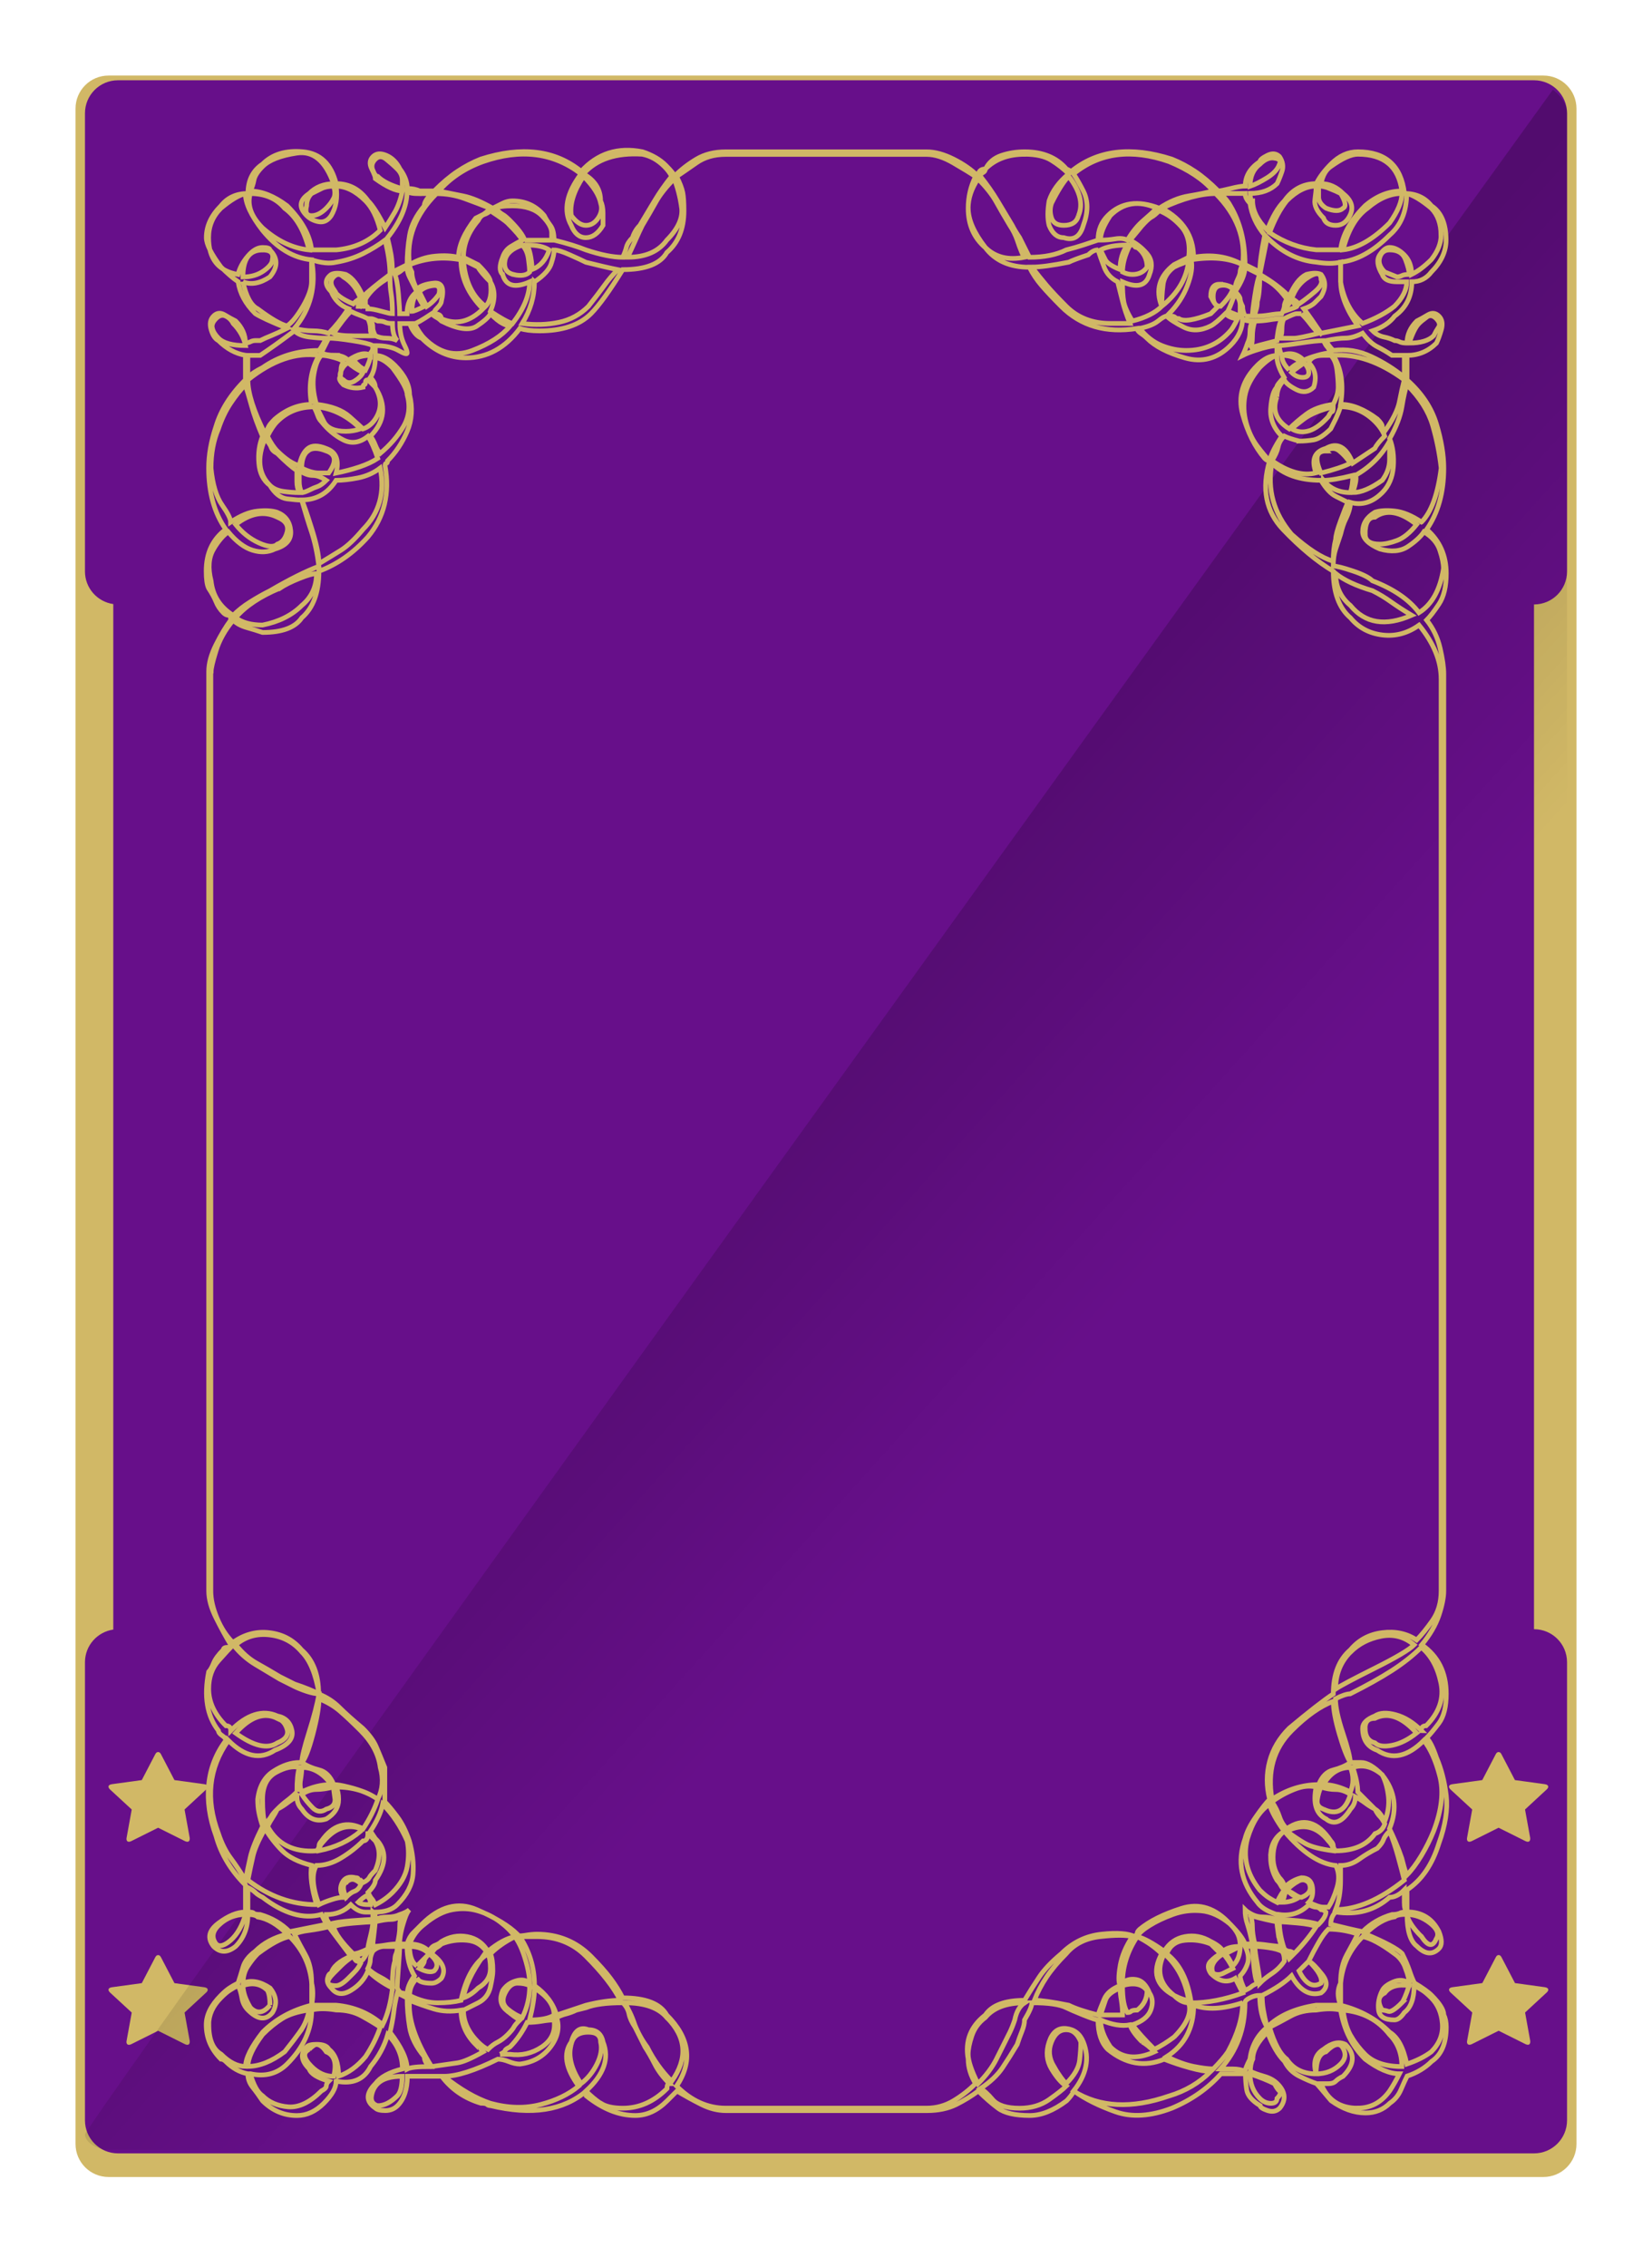 <svg version="1.2" baseProfile="tiny-ps" xmlns="http://www.w3.org/2000/svg" viewBox="0 0 350 480" width="350" height="480">
	<title>xbg14.svg</title>
	<defs>
		<linearGradient id="grd1" gradientUnits="userSpaceOnUse"  x1="85.5" y1="156.9" x2="264.5" y2="318.1">
			<stop offset=".4" stop-color="#000" stop-opacity=".2" />
			<stop offset="80%" stop-color="#000" stop-opacity="0" />
		</linearGradient>
	</defs>
	<style>
		tspan { white-space:pre }
		.s0 { fill: #d1b866 } 
		.s1 { fill: #670f8a } 
		.s2 { fill: url(#grd1) } 
		.s3 { opacity: 1;fill: rgba(0,0,0,0.00);stroke: #d1b866;stroke-width: 1 } 
#hors{opacity:0;}
	</style>
	<path id="main" class="s0" d="m23 16h304c3.87 0 7 3.13 7 7v431c0 3.87-3.13 7-7 7h-304c-3.87 0-7-3.13-7-7v-431c0-3.87 3.13-7 7-7z" />
	<path id="ingalben" class="s1" d="m332 352v97c0 3.87-3.13 7-7 7h-300c-3.87 0-7-3.13-7-7v-97c0-3.53 2.61-6.43 6-6.92v-217.16c-3.39-0.49-6-3.39-6-6.92v-97c0-3.87 3.13-7 7-7h300c3.87 0 7 3.13 7 7v97c0 3.87-3.13 7-7 7v217c3.87 0 7 3.13 7 7z" />
	<path id="stars" class="s0" d="m323.1 383.18l1.09 5.99c0.01 0.06 0.01 0.14 0.01 0.24c0 0.17-0.04 0.31-0.13 0.43c-0.09 0.12-0.22 0.17-0.39 0.17c-0.16 0-0.33-0.05-0.51-0.14l-5.67-2.83l-5.67 2.83c-0.19 0.1-0.35 0.14-0.51 0.14c-0.18 0-0.31-0.06-0.4-0.17c-0.09-0.12-0.13-0.26-0.13-0.43c0-0.05 0.01-0.13 0.03-0.24l1.09-5.99l-4.6-4.24c-0.21-0.22-0.32-0.41-0.32-0.57c0-0.3 0.24-0.48 0.71-0.55l6.34-0.87l2.84-5.45c0.16-0.33 0.37-0.49 0.62-0.49c0.25 0 0.46 0.16 0.62 0.49l2.84 5.45l6.34 0.87c0.47 0.07 0.71 0.26 0.71 0.55c0 0.18-0.11 0.37-0.33 0.57l-4.58 4.24zm-284 43l1.09 5.99c0.01 0.06 0.01 0.14 0.01 0.24c0 0.17-0.04 0.31-0.13 0.43c-0.09 0.12-0.22 0.17-0.39 0.17c-0.16 0-0.33-0.05-0.51-0.14l-5.67-2.83l-5.67 2.83c-0.19 0.1-0.35 0.14-0.51 0.14c-0.18 0-0.31-0.06-0.4-0.17c-0.09-0.12-0.13-0.26-0.13-0.43c0-0.05 0.01-0.13 0.03-0.24l1.09-5.99l-4.6-4.24c-0.21-0.22-0.32-0.41-0.32-0.57c0-0.3 0.24-0.48 0.71-0.55l6.34-0.87l2.84-5.45c0.16-0.33 0.37-0.49 0.62-0.49c0.25 0 0.46 0.16 0.62 0.49l2.84 5.45l6.34 0.87c0.47 0.07 0.71 0.26 0.71 0.55c0 0.18-0.11 0.37-0.33 0.57l-4.58 4.24zm0-43l1.09 5.99c0.01 0.06 0.01 0.14 0.01 0.24c0 0.17-0.04 0.31-0.13 0.43c-0.09 0.12-0.22 0.17-0.39 0.17c-0.16 0-0.33-0.05-0.51-0.14l-5.67-2.83l-5.67 2.83c-0.19 0.1-0.35 0.14-0.51 0.14c-0.18 0-0.31-0.06-0.4-0.17c-0.09-0.12-0.13-0.26-0.13-0.43c0-0.05 0.01-0.13 0.03-0.24l1.09-5.99l-4.6-4.24c-0.21-0.22-0.32-0.41-0.32-0.57c0-0.3 0.24-0.48 0.71-0.55l6.34-0.87l2.84-5.45c0.16-0.33 0.37-0.49 0.62-0.49c0.25 0 0.46 0.16 0.62 0.49l2.84 5.45l6.34 0.87c0.47 0.07 0.71 0.26 0.71 0.55c0 0.18-0.11 0.37-0.33 0.57l-4.58 4.24zm274.95 36.76l2.84-5.45c0.16-0.33 0.37-0.49 0.62-0.49c0.25 0 0.46 0.16 0.62 0.49l2.84 5.45l6.34 0.87c0.47 0.07 0.71 0.26 0.71 0.55c0 0.18-0.11 0.37-0.33 0.57l-4.58 4.24l1.09 5.99c0.01 0.06 0.01 0.14 0.01 0.24c0 0.17-0.04 0.31-0.13 0.43c-0.09 0.12-0.22 0.17-0.39 0.17c-0.16 0-0.33-0.05-0.51-0.14l-5.67-2.83l-5.67 2.83c-0.19 0.1-0.35 0.14-0.51 0.14c-0.18 0-0.31-0.06-0.4-0.17c-0.09-0.12-0.13-0.26-0.13-0.43c0-0.05 0.01-0.13 0.03-0.24l1.09-5.99l-4.6-4.24c-0.21-0.22-0.32-0.41-0.32-0.57c0-0.3 0.24-0.48 0.71-0.55l6.34-0.87z" />
	<path id="shine" class="s2" d="m332 24l-0.04 427c0 0-3.23 4.98-4.96 5c-1.74 0.02-305-0.77-305-0.77c0 0-3.89-0.92-4-3.23c-0.11-2.3 311-433 311-433c0 0 3.04 2.1 3 5z" />
	<path id="x" class="s3" d="m71.21 440.72c0 1.38-0.87 2.94-2.6 4.67v0v0c-1.74 1.73-3.63 2.6-5.71 2.6c-2.77 0-5.19-1.04-7.27-3.11c-0.7-1.04-1.39-2-2.08-2.86c-0.7-0.87-1.04-1.82-1.04-2.86c-1.74-0.35-3.29-1.22-4.67-2.6c-0.35-0.35-0.7-0.52-1.04-0.52c-2.08-2.08-3.11-4.5-3.11-7.27c0-2.08 1.04-4.15 3.11-6.23c0.69-0.7 1.3-1.22 1.82-1.56c0.52-0.35 1.12-0.7 1.82-1.04c0.34-1.04 0.69-2.17 1.04-3.37c0.34-1.22 1.21-2.34 2.6-3.37c1.73-1.74 3.97-2.94 6.75-3.63c-2.08-2.08-4.15-3.29-6.23-3.63c-0.35-0.35-1.04-0.52-2.08-0.52c0 2.77-0.87 5.01-2.6 6.75c-1.74 1.38-3.29 1.38-4.67 0c-1.39-1.74-1.04-3.37 1.04-4.93c2.08-1.56 3.97-2.34 5.71-2.34v-3.11v-2.6c-3.11-3.11-5.19-6.58-6.23-10.38c-1.39-3.81-1.91-7.45-1.56-10.9c0.34-3.46 1.56-6.58 3.63-9.34c0-0.35-0.26-0.7-0.78-1.04c-0.52-0.35-0.78-0.7-0.78-1.04c-2.43-3.11-3.11-7.27-2.08-12.46c0.34-0.35 0.69-0.96 1.04-1.82c0.34-0.87 1.04-1.82 2.08-2.86c0-0.35 0.34-0.52 1.04-0.52c0.34 0 0.52-0.18 0.52-0.52c-1.04-1.74-2.08-3.63-3.11-5.71c-1.04-2.08-1.56-3.98-1.56-5.71v-194.67c0-1.74 0.52-3.63 1.56-5.71c1.04-2.08 2.08-3.81 3.11-5.19c0-0.7-0.18-1.04-0.52-1.04c-0.35 0-0.7-0.18-1.04-0.52c-0.7-0.7-1.22-1.48-1.56-2.34c-0.35-0.87-0.87-1.82-1.56-2.86c-0.35-0.7-0.52-1.91-0.52-3.63c0-3.81 1.38-6.75 4.15-8.83c-2.43-3.46-3.63-7.79-3.63-12.98c0-2.77 0.52-5.71 1.56-8.83c1.04-3.46 3.11-6.75 6.23-9.86v-5.19c-2.08-0.35-3.98-1.39-5.71-3.11c-0.7-0.35-1.22-1.13-1.56-2.34c-0.35-1.22-0.18-2.17 0.52-2.86c0.69-0.7 1.47-0.78 2.34-0.26c0.86 0.52 1.64 0.95 2.34 1.3c1.38 1.38 2.08 2.94 2.08 4.67c0.34 0 0.69-0.09 1.04-0.26c0.34-0.18 0.69-0.26 1.04-0.26h1.04c0.69-0.35 1.47-0.7 2.34-1.04c0.86-0.35 1.99-0.87 3.37-1.56c-3.46-1.39-5.71-2.43-6.75-3.11c-2.08-2.08-3.29-4.33-3.63-6.75c-1.04-0.7-2.25-1.74-3.63-3.11c-2.08-2.77-3.11-4.85-3.11-6.23c0-2.43 1.04-4.67 3.11-6.75c1.38-1.74 3.29-2.6 5.71-2.6c0-2.77 1.04-4.85 3.11-6.23c2.08-2.08 4.93-2.94 8.57-2.6c3.63 0.34 5.97 2.6 7.01 6.75c2.77 0 5.01 1.21 6.75 3.63c1.04 1.04 2.25 2.94 3.63 5.71c0.69-1.04 1.38-2.17 2.08-3.37c0.69-1.22 1.21-2.68 1.56-4.41c-1.39 0-3.29-0.87-5.71-2.6c0-0.35-0.26-1.04-0.78-2.08c-0.52-1.04-0.44-1.91 0.26-2.6c0.69-0.7 1.64-0.78 2.86-0.26c1.21 0.52 2.16 1.47 2.86 2.86c1.04 1.38 1.56 2.77 1.56 4.15c1.04 0 1.9 0.17 2.6 0.52h3.11c1.73-1.74 3.37-3.11 4.93-4.15c1.56-1.04 3.2-1.91 4.93-2.6c8.65-2.77 15.74-1.91 21.28 2.6c3.46-3.81 7.79-5.19 12.98-4.15c2.08 0.69 3.71 1.64 4.93 2.86c1.21 1.21 1.82 1.99 1.82 2.34c1.38-1.39 2.94-2.6 4.67-3.63c1.73-1.04 3.8-1.56 6.23-1.56h42.57c1.73 0 3.63 0.52 5.71 1.56c2.08 1.04 3.8 2.25 5.19 3.63c0-1.04 0.52-1.56 1.56-1.56c0.69-1.39 1.82-2.34 3.37-2.86c1.56-0.52 3.2-0.78 4.93-0.78c3.8 0 6.75 1.21 8.83 3.63l1.04 0.52c5.53-4.5 12.63-5.37 21.28-2.6c1.73 0.69 3.37 1.56 4.93 2.6c1.56 1.04 3.2 2.42 4.93 4.15c0.34 0 1.21-0.18 2.6-0.52c1.38-0.35 2.42-0.52 3.11-0.52c0-2.08 1.04-3.81 3.11-5.19c0-0.35 0.52-0.78 1.56-1.3c1.04-0.52 1.9-0.44 2.6 0.26c0.69 1.04 0.86 2.08 0.52 3.11c-0.35 1.04-0.7 1.9-1.04 2.6c-1.39 1.38-3.29 2.08-5.71 2.08c0 1.04 0.17 1.56 0.52 1.56c0 2.08 1.04 4.15 3.11 6.23c1.04-2.77 2.25-4.85 3.63-6.23c1.73-2.43 3.97-3.63 6.75-3.63c0.69-1.39 1.73-2.77 3.11-4.15c1.73-1.74 3.63-2.6 5.71-2.6c5.88 0 9.17 2.94 9.86 8.83c2.42 0 4.32 0.86 5.71 2.6c2.08 1.38 3.11 3.8 3.11 7.27c0 2.42-1.04 4.67-3.11 6.75c-1.04 1.38-2.43 2.08-4.15 2.08c0 3.11-1.22 5.53-3.63 7.27c-1.04 1.38-2.6 2.42-4.67 3.11c0.69 0.69 1.47 1.12 2.34 1.3c0.86 0.17 1.64 0.43 2.34 0.78c0.34 0 0.69 0.08 1.04 0.26c0.34 0.17 0.86 0.26 1.56 0.26c0-1.74 0.69-3.29 2.08-4.67c0.69-0.35 1.47-0.78 2.34-1.3c0.86-0.52 1.64-0.44 2.34 0.26c0.69 0.69 0.86 1.64 0.52 2.86c-0.35 1.21-0.7 2.16-1.04 2.86c-1.74 1.73-3.81 2.6-6.23 2.6v5.19c3.11 2.77 5.19 5.88 6.23 9.34c1.04 3.46 1.56 6.57 1.56 9.34c0 5.19-1.22 9.51-3.63 12.98c2.77 2.42 4.15 5.53 4.15 9.34c0 2.77-0.52 4.93-1.56 6.49c-1.04 1.56-1.91 2.68-2.6 3.37c1.38 1.73 2.34 3.71 2.86 5.97c0.52 2.25 0.78 4.06 0.78 5.45v194.15c0 1.38-0.35 3.11-1.04 5.19c-0.7 2.08-1.91 4.15-3.63 6.23c3.46 2.42 5.19 5.88 5.19 10.38c0 2.77-0.52 4.84-1.56 6.23c-1.04 1.38-1.91 2.42-2.6 3.11c0.69 0.69 1.38 2.08 2.08 4.15c1.04 2.42 1.73 5.1 2.08 8.05c0.34 2.94-0.18 6.31-1.56 10.12c-1.39 4.49-3.63 7.79-6.75 9.86v4.67c3.11 0 5.36 1.38 6.75 4.15c0.69 1.73 0.69 2.94 0 3.63c-1.39 1.38-2.94 1.21-4.67-0.52c-1.39-1.04-2.08-3.29-2.08-6.75c-1.39 0-2.25 0.17-2.6 0.52c-2.08 0.34-4.15 1.56-6.23 3.63c4.15 1.73 6.75 3.11 7.79 4.15c0.69 1.38 1.21 2.6 1.56 3.63c0.34 1.04 0.69 1.9 1.04 2.6c1.73 1.04 2.94 1.9 3.63 2.6c1.73 1.73 2.6 3.11 2.6 4.15c0.34 0.69 0.52 1.56 0.52 2.6c0 3.46-1.04 5.88-3.11 7.27c-1.39 1.38-3.11 2.42-5.19 3.11c-0.35 0.69-0.78 1.64-1.3 2.86c-0.52 1.21-1.3 2.16-2.34 2.86c-1.39 1.38-3.11 2.08-5.19 2.08c-2.43 0-4.85-0.87-7.27-2.6c-1.74-2.08-2.77-3.29-3.11-3.63c-1.04-0.35-2.25-0.87-3.63-1.56c-1.39-0.7-2.43-1.74-3.11-3.11c-1.39-1.39-2.6-3.46-3.63-6.23c-2.08 2.08-3.11 3.97-3.11 5.71c-0.35 0.69-0.52 1.56-0.52 2.6c0.69 0.34 1.64 0.69 2.86 1.04c1.21 0.34 2.16 0.86 2.86 1.56c1.73 1.73 1.9 3.46 0.52 5.19c-0.7 0.69-1.56 0.86-2.6 0.52c-1.04-0.35-1.56-0.7-1.56-1.04c-1.74-1.04-2.68-2.17-2.86-3.37c-0.18-1.22-0.26-2.34-0.26-3.37h-5.19c-2.77 3.11-6.23 5.53-10.38 7.27c-4.5 1.73-8.48 1.99-11.94 0.78c-3.46-1.22-6.41-2.68-8.83-4.41c-0.35 0.69-0.87 1.38-1.56 2.08c-2.77 2.08-5.37 3.11-7.79 3.11c-3.11 0-5.37-0.52-6.75-1.56c-1.39-1.04-2.77-2.25-4.15-3.63c-1.39 1.04-2.94 1.99-4.67 2.86c-1.74 0.86-3.81 1.3-6.23 1.3h-42.57c-1.74 0-3.46-0.44-5.19-1.3c-1.74-0.87-3.46-1.82-5.19-2.86l-2.08 2.08c-2.08 2.08-4.33 3.11-6.75 3.11c-3.46 0-6.93-1.39-10.38-4.15v-1.04c-4.85 4.15-11.6 5.19-20.25 3.11c-0.35 0-0.61-0.09-0.78-0.26c-0.18-0.18-0.61-0.26-1.3-0.26c-3.46-1.04-6.23-2.94-8.31-5.71h-7.27c0 2.77-0.7 4.84-2.08 6.23c-0.7 0.69-1.56 1.04-2.6 1.04c-1.04 0-1.74-0.18-2.08-0.52c-2.08-1.39-2.08-3.11 0-5.19c1.04-1.39 2.94-2.43 5.71-3.11c0-2.77-1.04-5.19-3.11-7.27c-0.7 2.42-1.91 4.67-3.63 6.75c-1.39 2.77-3.81 3.8-7.27 3.11v0zm199.86 2.08c0.34 0.34 0.17 0.86-0.52 1.56c0 0.69-0.44 1.04-1.3 1.04c-0.87 0-1.65-0.35-2.34-1.04c-1.39-1.39-2.08-3.11-2.08-5.19c2.08 0.69 3.8 1.38 5.19 2.08c0.34 0.69 0.69 1.21 1.04 1.56zm-1.04-409.33c1.04 0.17 1.38 0.6 1.04 1.3c-0.35 1.04-1.22 1.99-2.6 2.86c-1.39 0.86-2.6 1.47-3.63 1.82c0-2.08 0.69-3.63 2.08-4.67c1.04-1.04 2.08-1.48 3.11-1.3zm-191.04 2.6c-0.35-0.87-0.18-1.65 0.52-2.34c0.69-0.7 1.47-0.7 2.34 0c0.86 0.69 1.64 1.38 2.34 2.08c0.69 0.69 1.04 1.47 1.04 2.34c0 0.86 0 1.47 0 1.82c-2.43-0.7-4.15-1.56-5.19-2.6c-0.35 0-0.7-0.44-1.04-1.3zm-13.5 397.91c0.69-0.7 1.21-1.04 1.56-1.04c0.69 0 1.38 0.52 2.08 1.56c1.73 0.69 2.25 2.42 1.56 5.19c-1.74 0-3.29-0.7-4.67-2.08c-1.74-1.74-1.91-2.94-0.52-3.63v0zm17.91-7.79c0.17-1.39 0.43-2.77 0.78-4.15l2.08 1.04c0 2.08 0.17 4.15 0.52 6.23c0.34 2.08 1.38 4.15 3.11 6.23c0 0.69 0.34 1.38 1.04 2.08c-2.43 0-3.98 0.17-4.67 0.52c0-2.08-1.22-4.67-3.63-7.79v0c0.34-1.39 0.6-2.77 0.78-4.15zm-4.41-21.28v1.56c-0.7 0-2.17 0.08-4.41 0.26c-2.25 0.17-3.89 0.43-4.93 0.78c0-0.35-0.09-0.61-0.26-0.78c-0.18-0.18-0.26-0.61-0.26-1.3c2.08 0 3.8-0.7 5.19-2.08c1.04 1.04 2.08 1.56 3.11 1.56h1.56zm9.34 14.02c0.34 0.69 1.38 1.04 3.11 1.04c0.69 0 1.38-0.35 2.08-1.04c1.04-1.74 0.34-3.46-2.08-5.19c0.34-0.7 0.69-1.13 1.04-1.3c0.34-0.18 0.69-0.44 1.04-0.78c1.73-0.7 3.54-0.96 5.45-0.78c1.9 0.17 3.37 1.12 4.41 2.86c-2.77 1.73-4.67 5.01-5.71 9.86c-1.39 0.34-3.03 0.52-4.93 0.52c-1.91 0-3.89-0.52-5.97-1.56c0-1.39 0.52-2.6 1.56-3.63v0zm3.63-1.56c-0.7 0.34-1.74 0.17-3.11-0.52c0.69-0.7 1.04-1.22 1.04-1.56c0-0.35 0.34-0.87 1.04-1.56c1.73 1.38 2.08 2.6 1.04 3.63v0zm-3.63-1.04c-1.04-0.7-1.56-2.08-1.56-4.15c1.73 0 3.11 0.52 4.15 1.56l-1.56 1.56v0l-1.04 1.04zm18.95 9.34c1.21 1.04 2.16 1.73 2.86 2.08c-0.7 0.69-1.13 1.21-1.3 1.56c-0.18 0.34-0.61 0.86-1.3 1.56c-0.7 0.69-1.39 1.21-2.08 1.56c-0.7 0.34-1.39 0.86-2.08 1.56c-0.7-0.35-1.39-0.87-2.08-1.56c-2.08-2.08-3.11-4.33-3.11-6.75l3.11-1.56c1.38-0.7 2.25-1.82 2.6-3.37c0.34-1.56 0.52-2.68 0.52-3.37c0-1.74-0.18-2.94-0.52-3.63c1.38-1.39 3.11-2.6 5.19-3.63c1.04 1.38 1.9 3.46 2.6 6.23c0.34 1.38 0.52 2.6 0.52 3.63c-0.7-0.7-1.65-0.87-2.86-0.52c-1.22 0.34-2.17 1.04-2.86 2.08c-0.7 1.73-0.44 3.11 0.78 4.15zm3.37 1.56c-1.04-0.35-2.08-0.96-3.11-1.82c-1.04-0.87-1.22-2-0.52-3.37c0.69-1.39 1.56-2.08 2.6-2.08c1.04 0 1.9 0.17 2.6 0.52c0 2.42-0.52 4.67-1.56 6.75v0zm-8.31-12.98l1.04-0.52c0.34 0.69 0.52 1.73 0.52 3.11c0 1.73-0.87 3.11-2.6 4.15c-1.04 1.04-2.08 1.73-3.11 2.08v0c0.34-2.43 1.73-5.37 4.15-8.83v0zm-1.56 18.69c0.69 0.34 1.04 0.6 1.04 0.78c0 0.17 0.17 0.43 0.52 0.78c-2.43 1.38-4.24 2.16-5.45 2.34c-1.22 0.17-3.03 0.43-5.45 0.78c-3.46-5.54-5.02-10.21-4.67-14.02c1.73 0.69 3.46 1.3 5.19 1.82c1.73 0.52 3.63 0.6 5.71 0.26c0 2.77 1.04 5.19 3.11 7.27v0zm5.19 2.08c0.69-0.35 1.04-0.61 1.04-0.78c0-0.18 0.34-0.44 1.04-0.78c1.38-1.39 2.6-3.11 3.63-5.19c1.04 0 2.08-0.09 3.11-0.26c1.04-0.18 1.9-0.26 2.6-0.26c0.34 2.42-0.52 4.32-2.6 5.71c-2.08 1.38-4.33 1.9-6.75 1.56h-2.08zm7.27-14.02c2.77 1.73 4.15 3.63 4.15 5.71c-1.04 0.69-2.77 1.04-5.19 1.04c0.69-2.77 1.04-5.02 1.04-6.75v0zm-3.11-10.9h3.63c4.15 0 7.61 1.38 10.38 4.15c3.46 3.46 5.88 6.57 7.27 9.34c-2.08 0-4.5 0.34-7.27 1.04l-6.23 2.08c-0.7-2.43-2.25-4.5-4.67-6.23c0-3.81-1.04-7.27-3.11-10.38v0zm-6.75 3.11c-1.04-1.74-2.51-2.77-4.41-3.11c-1.91-0.35-3.72 0-5.45 1.04c-0.35 0.34-0.78 0.6-1.3 0.78c-0.52 0.17-0.96 0.6-1.3 1.3c-1.04-1.04-2.43-1.56-4.15-1.56c0.69-1.74 1.73-3.11 3.11-4.15c2.08-1.74 4.06-2.77 5.97-3.11c1.9-0.35 3.71-0.26 5.45 0.26c1.73 0.52 3.29 1.3 4.67 2.34c1.38 1.04 2.42 2.08 3.11 3.11c-1.74 0.34-3.63 1.38-5.71 3.11v0zm-18.69-5.19c0 1.04-0.18 2.25-0.52 3.63c-0.7 0-1.56 0.08-2.6 0.26c-1.04 0.17-1.91 0.26-2.6 0.26c0-0.35 0.08-1.22 0.26-2.6c0.17-1.39 0.26-2.25 0.26-2.6c1.38-0.35 2.51-0.52 3.37-0.52c0.86 0 1.64-0.35 2.34-1.04c-0.35 0.69-0.52 1.56-0.52 2.6zm-6.23 2.08c-0.35 1.38-0.52 2.25-0.52 2.6c-1.39 0.69-2.43 1.04-3.11 1.04c-2.43-2.43-3.81-4.33-4.15-5.71c0.69-0.35 2.08-0.61 4.15-0.78c2.08-0.18 3.46-0.26 4.15-0.26c0 0.69-0.18 1.73-0.52 3.11zm-2.08 5.19l-1.04-1.04c0.69-0.35 1.12-0.52 1.3-0.52c0.17 0 0.6-0.18 1.3-0.52c-0.7 1.38-1.22 2.08-1.56 2.08v0zm-1.3 2.34c-0.52 0.52-0.96 0.95-1.3 1.3c-1.04 1.04-1.91 1.56-2.6 1.56c-2.08 0-2.25-0.87-0.52-2.6c0.34-0.35 0.86-0.87 1.56-1.56c0.69-0.7 1.56-1.39 2.6-2.08c0.34 0.69 0.6 1.04 0.78 1.04c0.17 0 0.43 0.17 0.78 0.52c-0.35 0.69-0.78 1.3-1.3 1.82zm6.49-5.45c1.04 0 1.9 0 2.6 0c0 0.69-0.09 1.21-0.26 1.56c-0.18 0.34-0.26 0.86-0.26 1.56c-0.35 1.04-0.52 2.77-0.52 5.19c-0.7-0.7-1.56-1.3-2.6-1.82c-1.04-0.52-1.91-1.13-2.6-1.82c0.34-0.7 0.52-1.3 0.52-1.82c0-0.52 0.17-1.13 0.52-1.82c0.69-0.7 1.56-1.04 2.6-1.04zm4.67 0c0 2.42 0.52 4.49 1.56 6.23c-1.04 1.38-1.56 2.77-1.56 4.15c-0.35-0.35-0.7-0.52-1.04-0.52c-0.35 0-0.7-0.35-1.04-1.04c0-0.7 0.08-2.17 0.26-4.41c0.17-2.25 0.26-3.72 0.26-4.41h1.56zm-6.23 33.74c-1.04-0.35-1.48-1.04-1.3-2.08c0.17-1.04 0.6-1.91 1.3-2.6c1.04-1.04 2.77-1.56 5.19-1.56c0 2.08-0.35 3.46-1.04 4.15c-1.39 1.38-2.77 2.08-4.15 2.08v0zm47.24-0.52c-1.04-0.7-2.08-1.56-3.11-2.6c3.8-3.46 5.01-6.93 3.63-10.38c-0.35-1.74-1.39-2.6-3.11-2.6c-1.74-0.7-2.94 0.17-3.63 2.6c-1.74 2.42-1.22 5.53 1.56 9.34c-2.08 1.73-4.76 3.03-8.05 3.89c-3.29 0.86-6.84 0.78-10.64-0.26c-3.11-1.04-6.41-2.94-9.86-5.71c2.77 0 6.57-1.22 11.42-3.63c0.69 0 1.47 0.17 2.34 0.52c0.86 0.34 1.64 0.52 2.34 0.52c2.77-0.35 4.93-1.56 6.49-3.63c1.56-2.08 1.99-4.15 1.3-6.23c0.69-0.35 1.38-0.61 2.08-0.78c0.69-0.18 1.38-0.44 2.08-0.78l2.08-0.52c1.73-0.7 4.32-1.04 7.79-1.04c0.69 0.69 1.12 1.47 1.3 2.34c0.17 0.86 0.6 1.82 1.3 2.86c0.69 1.38 1.38 2.77 2.08 4.15c0.69 1.04 1.38 2.25 2.08 3.63c0.69 1.38 1.73 2.77 3.11 4.15c-0.35 0-0.52 0.34-0.52 1.04c-2.77 2.77-5.89 4.15-9.34 4.15c-2.08 0-3.63-0.35-4.67-1.04zm-6.23-12.46c0.34-1.74 1.56-2.6 3.63-2.6c1.73 0 2.6 0.69 2.6 2.08c0.34 1.38 0.08 2.94-0.78 4.67c-0.87 1.73-2 3.11-3.37 4.15c-2.08-3.11-2.77-5.89-2.08-8.31v0zm20.25-5.71c4.15 4.15 4.49 8.65 1.04 13.5c-1.04-1.04-2-2.17-2.86-3.37c-0.87-1.22-1.65-2.51-2.34-3.89c-1.04-1.39-1.91-2.94-2.6-4.67c-0.35-1.04-0.7-1.91-1.04-2.6c-0.35-0.7-0.7-1.39-1.04-2.08c4.15 0 7.09 1.04 8.83 3.11v0zm106.42 16.61c-7.97 2.77-14.71 2.42-20.25-1.04c2.77-3.46 3.46-6.93 2.08-10.38c-0.7-1.74-1.91-2.68-3.63-2.86c-1.74-0.18-2.94 0.78-3.63 2.86c-0.7 2.08-0.52 3.97 0.52 5.71c1.04 1.73 2.08 2.94 3.11 3.63c-0.7 0.69-1.91 1.64-3.63 2.86c-1.74 1.21-3.81 1.82-6.23 1.82c-2.77 0-4.67-0.61-5.71-1.82c-1.04-1.22-1.91-2-2.6-2.34c2.08-1.39 3.63-2.86 4.67-4.41c1.04-1.56 2.08-3.2 3.11-4.93c0.34-1.04 0.69-2 1.04-2.86c0.34-0.87 0.52-1.65 0.52-2.34c1.04-1.74 1.56-2.94 1.56-3.63c3.46 0 5.88 0.34 7.27 1.04c0.69 0.34 1.9 0.86 3.63 1.56c1.73 0.69 2.77 1.04 3.11 1.04c0 2.77 0.69 4.84 2.08 6.23c3.8 3.11 7.79 3.8 11.94 2.08c1.73 0.69 3.54 1.3 5.45 1.82c1.9 0.52 3.37 0.78 4.41 0.78c-2.43 2.42-5.37 4.15-8.83 5.19v0zm-24.4-6.23c-1.04-1.74-1.22-3.46-0.52-5.19c0.69-1.74 1.73-2.6 3.11-2.6c1.38 0 2.42 0.86 3.11 2.6c0 1.04-0.09 2.34-0.26 3.89c-0.18 1.56-1.13 3.2-2.86 4.93c-0.7-0.7-1.56-1.91-2.6-3.63zm55.55-33.74c0.34 0 0.69 0.17 1.04 0.52c0.34 0 0.69 0.17 1.04 0.52c0 0.69-0.52 1.56-1.56 2.6c-1.04-0.35-2.51-0.61-4.41-0.78c-1.91-0.18-3.2-0.26-3.89-0.26v-1.04c2.42 0.34 4.49-0.35 6.23-2.08c0.69 0.34 1.21 0.52 1.56 0.52zm1.56-20.76c-1.04-0.35-1.48-1.04-1.3-2.08c0.17-1.04 0.43-1.91 0.78-2.6c1.04 0.34 2.08 0.52 3.11 0.52c1.04 0 2.08 0.34 3.11 1.04c-1.04 3.46-2.94 4.49-5.71 3.11v0zm5.71-8.83c0.69 1.73 0.69 3.46 0 5.19c-2.08-1.04-3.98-1.56-5.71-1.56c1.38-2.43 3.29-3.63 5.71-3.63v0zm0.52 0c2.08-0.7 4.15-0.18 6.23 1.56c0.69 1.38 1.12 2.94 1.3 4.67c0.17 1.73-0.09 3.46-0.78 5.19c-0.7-1.39-1.39-2.25-2.08-2.6c-0.7-0.7-1.3-1.3-1.82-1.82c-0.52-0.52-1.13-1.13-1.82-1.82c0-1.39-0.35-3.11-1.04-5.19v0zm-17.13 6.75c-1.04-5.89 0.34-10.73 4.15-14.54c3.11-3.11 6.05-5.19 8.83-6.23c0 1.73 0.43 4.06 1.3 7.01c0.86 2.94 1.64 4.93 2.34 5.97c-1.04 0.69-2.25 1.21-3.63 1.56c-1.39 0.34-2.43 1.38-3.11 3.11c-3.46 0-6.75 1.04-9.86 3.11v0zm11.42 4.15c1.73 1.38 3.46 0.69 5.19-2.08c0.69-0.7 1.04-1.56 1.04-2.6c0.69 0.34 1.38 0.78 2.08 1.3c0.69 0.52 1.38 0.95 2.08 1.3c0.34 0.69 0.69 1.21 1.04 1.56c0.34 0.34 0.69 0.86 1.04 1.56c-0.35 1.04-1.04 1.73-2.08 2.08c-1.74 2.42-4.5 3.63-8.31 3.63c-0.35-0.35-0.52-0.7-0.52-1.04c0-0.35-0.18-0.7-0.52-1.04c-2.77-4.15-5.89-5.02-9.34-2.6c-0.7-0.7-1.22-1.56-1.56-2.6c-0.35-1.04-0.87-2.08-1.56-3.11c1.38-1.04 2.94-1.91 4.67-2.6c1.73-0.7 3.29-0.87 4.67-0.52c-0.7 3.46 0 5.71 2.08 6.75v0zm-4.41 5.19c-1.22-0.7-2.51-1.56-3.89-2.6c3.46-1.74 6.4-1.04 8.83 2.08c0.69 0.69 1.04 1.38 1.04 2.08c-2.77-0.35-4.76-0.87-5.97-1.56zm-7.27 2.08c-0.18 2.08 0.26 3.97 1.3 5.71c0.34 0.34 0.6 0.69 0.78 1.04c0.17 0.34 0.43 0.69 0.78 1.04c-0.35 0.34-0.87 1.21-1.56 2.6c-0.7-0.35-1.3-0.7-1.82-1.04c-0.52-0.35-1.13-0.87-1.82-1.56c-2.77-3.46-3.63-7.1-2.6-10.9c1.04-3.46 2.6-5.89 4.67-7.27c0.34 1.38 1.38 3.29 3.11 5.71c-1.74 1.04-2.68 2.6-2.86 4.67zm5.71 5.97c0.86-0.52 1.64-0.44 2.34 0.26c0.69 1.38 0.17 2.42-1.56 3.11c-0.35 0-0.78-0.18-1.3-0.52c-0.52-0.35-1.13-0.7-1.82-1.04c0.69-0.7 1.47-1.3 2.34-1.82zm0.26 3.37c-1.04 0.69-2.25 1.04-3.63 1.04c0.34-0.7 0.52-1.13 0.52-1.3c0-0.18 0.17-0.61 0.52-1.3c1.04 1.04 1.9 1.56 2.6 1.56v0zm-3.11-2.08c0-0.7-0.35-1.39-1.04-2.08c-1.04-1.39-1.48-3.11-1.3-5.19c0.17-2.08 0.95-3.63 2.34-4.67c3.8 4.49 7.44 6.92 10.9 7.27c0.69 1.38 0.78 2.94 0.26 4.67c-0.52 1.73-1.13 3.11-1.82 4.15h-1.04c-0.7 0-1.74-0.35-3.11-1.04c0.69-0.7 0.95-1.74 0.78-3.11c-0.18-1.39-0.96-2.08-2.34-2.08c-1.39 0.34-2.6 1.04-3.63 2.08v0zm-5.71 16.35c-0.35-1.91-0.52-3.2-0.52-3.89c0.69 0 1.64 0.08 2.86 0.26c1.21 0.17 2.16 0.43 2.86 0.78c0.34 0.34 0.52 1.04 0.52 2.08c-0.7 1.04-1.56 1.9-2.6 2.6c-1.04 0.69-1.91 1.38-2.6 2.08c0-0.7-0.18-2-0.52-3.89zm10.9-0.78c2.08 2.08 2.94 3.63 2.6 4.67c-1.74 1.04-3.29 0.17-4.67-2.6l2.08-2.08zm-35.3 17.13c0.69 0.34 1.56 1.04 2.6 2.08c-3.81 1.73-6.93 1.38-9.34-1.04c-1.39-2.08-2.08-3.98-2.08-5.71c2.42 1.04 4.49 1.38 6.23 1.04c0.34 1.04 1.21 2.25 2.6 3.63v0zm21.28-8.31c0 3.11-1.04 6.57-3.11 10.38c-0.7 1.04-1.74 2.25-3.11 3.63c-1.04 0-2.43-0.18-4.15-0.52c-1.74-0.35-3.63-1.04-5.71-2.08c3.8-2.43 5.71-6.06 5.71-10.9c2.77 1.04 6.23 0.86 10.38-0.52v0zm-14.54 7.27c-1.39 1.04-2.77 1.9-4.15 2.6c-2.08-2.08-3.63-3.81-4.67-5.19c2.08-0.7 3.37-1.74 3.89-3.11c0.52-1.39 0.43-2.6-0.26-3.63c-0.7-1.74-1.65-2.68-2.86-2.86c-1.22-0.18-2.17 0.08-2.86 0.78c0-3.46 1.04-6.75 3.11-9.86c2.08 1.04 3.8 2.25 5.19 3.63c-2.08 3.8-1.22 6.75 2.6 8.83c1.04 1.04 2.08 1.56 3.11 1.56c0.69 2.08-0.35 4.49-3.11 7.27v0zm-15.57-4.67c0.34-1.04 0.69-2.08 1.04-3.11c0.34-1.04 1.38-1.91 3.11-2.6c0 0.69 0.08 1.56 0.26 2.6c0.17 1.04 0.26 2.08 0.26 3.11h-4.67zm9.86-5.19c0 1.73-0.7 3.11-2.08 4.15c-0.7 0-1.13 0.08-1.3 0.26c-0.18 0.17-0.44 0.26-0.78 0.26c-0.7-1.04-1.04-2.94-1.04-5.71c2.42-0.7 4.15-0.35 5.19 1.04v0zm8.83 2.08c-0.7 0-1.74-0.35-3.11-1.04c-3.11-2.43-3.81-5.37-2.08-8.83c2.77 2.42 4.49 5.71 5.19 9.86v0zm-4.67-9.86c0.69-1.74 1.99-2.68 3.89-2.86c1.9-0.18 3.71 0.08 5.45 0.78l2.08 2.08c-0.7 0.34-1.39 0.86-2.08 1.56c-0.7 0.69-0.7 1.56 0 2.6c1.73 1.73 3.46 2.08 5.19 1.04c0.34 0.69 0.6 1.21 0.78 1.56c0.17 0.34 0.43 0.86 0.78 1.56c-3.81 1.38-7.45 2.08-10.9 2.08c-0.7-4.85-2.43-8.31-5.19-10.38v0zm15.57-1.56c0 1.73-0.52 3.11-1.56 4.15c-0.7-1.39-1.22-2.25-1.56-2.6l3.11-1.56zm-3.63 5.71c-0.7 0.34-1.39 0.34-2.08 0c-0.7-1.39 0-2.77 2.08-4.15c0.69 0.69 1.38 1.73 2.08 3.11c-0.7 0.34-1.39 0.69-2.08 1.04zm5.19-2.08c0.34-1.04 0.17-2.25-0.52-3.63h1.56c0 0.69 0.08 1.99 0.26 3.89c0.17 1.9 0.43 3.2 0.78 3.89c-0.7 0.34-1.13 0.6-1.3 0.78c-0.18 0.17-0.61 0.43-1.3 0.78c-0.7-1.39-1.04-2.43-1.04-3.11c0.69-0.7 1.21-1.56 1.56-2.6zm9.86-2.08l-1.04 1.04l-0.52-1.04v0h1.56zm-3.11-6.75c0.69 0 1.99 0.08 3.89 0.26c1.9 0.17 3.2 0.43 3.89 0.78c-1.39 2.08-2.94 3.97-4.67 5.71c-0.35-0.35-0.7-0.52-1.04-0.52c-0.35 0-0.7-0.18-1.04-0.52c-0.7-2.08-1.04-3.98-1.04-5.71v0zm-0.26 2.34c0.17 1.21 0.43 2.16 0.78 2.86c-0.7 0-1.65-0.09-2.86-0.26c-1.22-0.18-2.17-0.26-2.86-0.26c-0.35-1.39-0.52-2.6-0.52-3.63c0-1.04-0.18-1.91-0.52-2.6c0.34 0.34 2.25 0.86 5.71 1.56c0 0.34 0.08 1.12 0.26 2.34zm-14.28 1.82c-1.74-1.04-3.55-1.39-5.45-1.04c-1.91 0.34-3.37 1.38-4.41 3.11c-2.43-1.74-4.33-2.77-5.71-3.11c0.34-0.7 1.21-1.48 2.6-2.34c1.38-0.87 3.03-1.65 4.93-2.34c1.9-0.7 3.89-0.96 5.97-0.78c2.08 0.17 4.15 1.12 6.23 2.86c0.69 0.69 1.21 1.38 1.56 2.08c0.34 0.69 0.52 1.56 0.52 2.6c-1.74 0-2.94 0.34-3.63 1.04c-0.35-0.7-1.22-1.39-2.6-2.08v0zm-19.21 5.19c-0.35 2.08-0.35 3.46 0 4.15c-1.74 0.69-2.86 1.64-3.37 2.86c-0.52 1.21-0.96 2.34-1.3 3.37c-2.77-0.7-4.85-1.39-6.23-2.08c-3.46-0.7-5.89-1.04-7.27-1.04c0.69-1.74 1.56-3.37 2.6-4.93c1.04-1.56 2.42-3.2 4.15-4.93c1.73-2.08 4.15-3.29 7.27-3.63c3.11-0.35 5.36-0.35 6.75 0c-1.39 2.08-2.25 4.15-2.6 6.23zm-32.19 18.69c0-1.04 0.26-2.34 0.78-3.89c0.52-1.56 1.47-2.86 2.86-3.89c1.73-2.08 4.49-3.11 8.31-3.11c-1.04 0.69-1.74 1.9-2.08 3.63c-0.35 1.04-0.7 1.9-1.04 2.6c-1.04 2.08-2 3.97-2.86 5.71c-0.87 1.73-2.17 3.46-3.89 5.19c-1.39-2.77-2.08-4.85-2.08-6.23v0zm58.66 3.63c-0.7-0.35-1.56-0.52-2.6-0.52c-1.04 0-1.91 0-2.6 0c3.46-3.81 5.19-8.48 5.19-14.02c0-0.35 0.34-0.7 1.04-1.04c0.69-0.35 1.38-0.52 2.08-0.52c0 2.77 0.52 5.01 1.56 6.75c-2.08 1.73-3.29 3.97-3.63 6.75c-0.7 1.38-1.04 2.25-1.04 2.6v0zm23.88 7.79c-3.81 0-6.41-1.74-7.79-5.19h1.56c0.69 0 1.21-0.18 1.56-0.52c0.34-0.35 0.86-0.7 1.56-1.04c2.42-2.43 2.6-4.67 0.52-6.75c-1.39-0.7-2.94-0.35-4.67 1.04c-1.74 1.04-2.25 2.77-1.56 5.19c-2.77 0-4.85-1.04-6.23-3.11c-1.39-1.04-2.6-3.29-3.63-6.75c1.38-0.7 2.86-1.48 4.41-2.34c1.56-0.87 3.37-1.3 5.45-1.3c2.08-0.35 3.8-0.35 5.19 0c0.69 4.15 2.42 7.61 5.19 10.38c2.77 2.08 5.19 3.11 7.27 3.11c-0.7 1.38-1.39 2.6-2.08 3.63c-1.74 2.42-3.98 3.63-6.75 3.63v0zm-6.75-11.94c1.73-1.74 2.94-2 3.63-0.78c0.69 1.21 0.52 2.34-0.52 3.37c-1.39 1.38-3.11 2.08-5.19 2.08c0-2.77 0.69-4.33 2.08-4.67v0zm5.45-3.11c-0.87-1.39-1.48-3.29-1.82-5.71c4.15 0.34 7.44 2.08 9.86 5.19c1.73 1.73 2.6 3.97 2.6 6.75c-3.46 0-6.06-0.87-7.79-2.6c-1.04-1.04-2-2.25-2.86-3.63zm10.64-7.27c-1.39 1.38-2.34 1.99-2.86 1.82c-0.52-0.18-0.96-0.26-1.3-0.26c-1.04-1.74-0.87-2.94 0.52-3.63c1.04-1.39 2.77-1.91 5.19-1.56c-0.7 2.08-1.22 3.29-1.56 3.63v0zm0.78-7.27c0.52 1.38 0.78 2.42 0.78 3.11c-1.04-0.7-2.17-0.78-3.37-0.26c-1.22 0.52-2 1.12-2.34 1.82c-0.7 1.38-0.96 2.77-0.78 4.15c0.17 1.38 1.3 2.08 3.37 2.08c0.69 0 1.38-0.52 2.08-1.56c1.38-1.04 2.08-2.94 2.08-5.71c0.69 0.34 1.3 0.69 1.82 1.04c0.52 0.34 1.12 0.86 1.82 1.56c1.38 1.38 2.16 3.2 2.34 5.45c0.17 2.25-0.61 4.23-2.34 5.97c-1.39 1.04-3.11 1.9-5.19 2.6c-0.7-3.46-1.91-5.71-3.63-6.75c-2.77-2.77-6.23-4.67-10.38-5.71v-4.67c0.34-3.81 1.9-7.1 4.67-9.86c1.73 0.34 3.97 1.56 6.75 3.63c1.04 0.69 1.82 1.73 2.34 3.11zm-12.46-2.86c-0.87 1.56-1.3 3.54-1.3 5.97c-0.7 1.38-0.7 2.94 0 4.67h-5.19c-4.5 0.69-7.97 2.25-10.38 4.67c-0.35-1.39-0.61-2.6-0.78-3.63c-0.18-1.04-0.26-2.08-0.26-3.11c1.38-0.7 2.6-1.39 3.63-2.08c1.04-0.7 1.9-1.39 2.6-2.08c1.73 3.11 3.8 4.32 6.23 3.63c1.38-1.04 1.47-2.34 0.26-3.89c-1.22-1.56-2.17-2.51-2.86-2.86c0.69-1.39 1.38-2.68 2.08-3.89c0.69-1.22 1.38-2.17 2.08-2.86c2.08 0 4.15 0.34 6.23 1.04c-0.7 1.38-1.48 2.86-2.34 4.41zm15.83-3.89c-1.74-1.74-2.77-3.29-3.11-4.67c1.73 0 3.37 0.6 4.93 1.82c1.56 1.21 1.99 2.34 1.3 3.37c-0.7 1.73-1.74 1.56-3.11-0.52v0zm-4.67-4.93c-0.35 0.17-0.87 0.26-1.56 0.26c-2.43 0.69-4.5 1.9-6.23 3.63c-1.74-0.35-3.98-0.87-6.75-1.56c0-1.04 0.34-1.91 1.04-2.6c4.49 0.69 8.31-0.35 11.42-3.11c1.04 0 2.08-0.52 3.11-1.56c0 0.69 0 1.56 0 2.6c0 1.04 0.17 1.73 0.52 2.08c-0.7 0-1.22 0.08-1.56 0.26zm-12.46-7.01v-3.11c1.38 0 2.68-0.44 3.89-1.3c1.21-0.87 2.51-1.65 3.89-2.34c0.69-0.7 1.12-1.3 1.3-1.82c0.17-0.52 0.6-1.13 1.3-1.82c0.69 1.73 1.3 3.54 1.82 5.45c0.52 1.9 0.95 3.54 1.3 4.93c-5.19 4.15-10.04 6.23-14.54 6.23c0.69-1.74 1.04-3.81 1.04-6.23v0zm5.19-32.19c0-1.39 0.69-2.08 2.08-2.08c2.77-1.39 5.71-0.35 8.83 3.11c-1.74 1.38-3.46 2.25-5.19 2.6c-1.74 0.34-2.94 0.17-3.63-0.52c-1.39-0.35-2.08-1.39-2.08-3.11v0zm11.94 0.52c-1.74-1.74-3.55-2.86-5.45-3.37c-1.91-0.52-3.37-0.44-4.41 0.26c-1.74 0.69-2.6 1.56-2.6 2.6c0 2.42 1.04 3.97 3.11 4.67c3.11 2.08 6.4 1.38 9.86-2.08c1.38 1.73 2.51 4.23 3.37 7.53c0.86 3.29 0.43 7.18-1.3 11.68c-0.7 1.73-1.56 3.46-2.6 5.19c-1.04 1.73-2.08 3.11-3.11 4.15c-0.35-1.04-0.7-2.25-1.04-3.63c-0.35-1.04-0.78-2.17-1.3-3.37c-0.52-1.22-0.96-2.17-1.3-2.86c1.73-4.15 1.21-7.97-1.56-11.42c-1.74-1.74-3.2-2.6-4.41-2.6c-1.22 0-2 0-2.34 0c0-1.04-0.52-3.11-1.56-6.23c-1.04-3.11-1.56-5.54-1.56-7.27c1.38-0.7 2.42-1.04 3.11-1.04c3.46-1.74 6.4-3.37 8.83-4.93c2.42-1.56 4.49-3.2 6.23-4.93c2.08 1.73 3.46 4.23 4.15 7.53c0.69 3.29-0.35 6.31-3.11 9.08c-0.7 0-1.04 0.34-1.04 1.04v0zm-15.05-16.61c1.73-1.74 3.89-2.86 6.49-3.37c2.6-0.52 4.93 0.08 7.01 1.82c-1.04 1.04-3.81 2.68-8.31 4.93c-4.5 2.25-7.27 3.71-8.31 4.41c0-3.11 1.04-5.71 3.11-7.79v0zm-3.11-228.41c1.73 1.38 4.32 2.6 7.79 3.63c1.38 0.69 2.68 1.47 3.89 2.34c1.21 0.86 2.68 1.82 4.41 2.86c-5.54 2.42-9.86 1.73-12.98-2.08c-2.08-1.74-3.11-3.98-3.11-6.75v0zm6.23-8.31c0-2.43 0.69-3.63 2.08-3.63c2.42-1.74 5.36-1.22 8.83 1.56c-1.39 1.73-2.77 2.86-4.15 3.37c-1.39 0.52-2.6 0.78-3.63 0.78c-2.08 0-3.11-0.7-3.11-2.08v0zm11.94-2.6c-2.08-1.39-3.98-2.17-5.71-2.34c-1.74-0.18-3.11-0.09-4.15 0.26c-1.74 1.04-2.6 2.42-2.6 4.15c0 1.38 1.21 2.6 3.63 3.63c2.42 0.69 4.41 0.52 5.97-0.52c1.56-1.04 2.68-2.08 3.37-3.11c1.73 1.04 2.86 2.34 3.37 3.89c0.52 1.56 0.78 2.86 0.78 3.89c-0.7 4.49-2.43 7.61-5.19 9.34c-2.08-2.77-5.37-5.02-9.86-6.75c-0.7-0.7-2.08-1.39-4.15-2.08c-2.08-0.7-3.46-1.04-4.15-1.04c0-1.39 0.17-2.6 0.52-3.63c0.34-1.04 0.69-2.08 1.04-3.11c0.34-1.39 0.69-2.43 1.04-3.11c0.69-1.39 1.04-2.6 1.04-3.63c2.42 0.69 4.67 0 6.75-2.08c1.38-1.39 2.16-3.2 2.34-5.45c0.17-2.25-0.09-4.24-0.78-5.97c1.38-2.43 2.25-4.67 2.6-6.75c0.34-2.08 0.69-3.63 1.04-4.67c2.77 2.77 4.58 5.62 5.45 8.57c0.86 2.94 1.47 5.97 1.82 9.08c-0.7 5.53-2.08 9.34-4.15 11.42v0zm-30.11-37.38c0.69 0 2.16-0.18 4.41-0.52c2.25-0.35 3.89-0.52 4.93-0.52c0.34 0.69 0.6 1.12 0.78 1.3c0.17 0.17 0.43 0.6 0.78 1.3c-0.7 0-1.65 0.17-2.86 0.52c-1.22 0.34-2.17 0.69-2.86 1.04c-1.39-1.39-2.94-1.74-4.67-1.04c-0.35-0.7-0.52-1.39-0.52-2.08v0zm-0.26-3.11c-0.18 1.04-0.26 1.73-0.26 2.08c-2.77 0.69-4.67 1.21-5.71 1.56c0.34-0.35 0.52-1.13 0.52-2.34c0-1.22 0.17-2.34 0.52-3.37c1.04 0 2.08-0.09 3.11-0.26c1.04-0.18 1.9-0.26 2.6-0.26c-0.35 0.69-0.61 1.56-0.78 2.6zm-38.16-17.13c0.34 1.04 0.78 2.25 1.3 3.63c0.52 1.38 1.47 2.42 2.86 3.11c0.34 1.38 0.69 2.77 1.04 4.15c0.34 1.38 0.86 2.94 1.56 4.67h-4.15c-3.81 0-6.93-1.22-9.34-3.63c-1.74-1.74-3.11-3.2-4.15-4.41c-1.04-1.22-2.08-2.51-3.11-3.89c1.73 0 4.32-0.35 7.79-1.04c0.69-0.35 2.08-0.87 4.15-1.56c0.69-0.7 1.38-1.04 2.08-1.04v0zm-27.51-8.83c0-2.08 0.69-4.15 2.08-6.23c1.73 1.73 3.03 3.37 3.89 4.93c0.86 1.56 1.82 3.2 2.86 4.93c0.69 1.04 1.21 2.08 1.56 3.11c0.69 2.08 1.21 3.29 1.56 3.63c-3.46 0.69-6.23 0-8.31-2.08c-2.43-3.11-3.63-5.89-3.63-8.31v0zm30.11 1.56c2.77-2.77 6.05-3.29 9.86-1.56c-0.7 0.69-1.65 1.56-2.86 2.6c-1.22 1.04-2.34 2.42-3.37 4.15c-0.7-0.35-1.56-0.44-2.6-0.26c-1.04 0.17-2.08 0.26-3.11 0.26c0-1.39 0.69-3.11 2.08-5.19v0zm42.05 12.98c1.73-1.04 2.6-0.87 2.6 0.52c0.34 0.69-0.09 1.56-1.3 2.6c-1.22 1.04-2.34 1.9-3.37 2.6c-0.7-0.7-1.22-1.04-1.56-1.04c0.69-2.08 1.9-3.63 3.63-4.67v0zm-5.19 7.27c0.34-0.7 0.6-1.13 0.78-1.3c0.17-0.18 0.43-0.61 0.78-1.3c0 0.34 0.34 0.86 1.04 1.56c0.34 0-0.52 0.34-2.6 1.04v0zm0-1.04c0 0.34-0.18 0.86-0.52 1.56c-0.7 0-1.56 0.08-2.6 0.26c-1.04 0.17-2.08 0.26-3.11 0.26c0-0.35 0.08-0.78 0.26-1.3c0.17-0.52 0.26-1.13 0.26-1.82c0.34-1.04 0.52-2.77 0.52-5.19c2.08 0.69 3.97 2.25 5.71 4.67c-0.35 0.69-0.52 1.21-0.52 1.56zm3.63 1.56c0.69 0.69 1.3 1.38 1.82 2.08c0.52 0.69 1.12 1.38 1.82 2.08c-2.77 0.69-4.5 1.04-5.19 1.04h-3.11c0.34-0.35 0.52-0.87 0.52-1.56c0-1.39 0.17-2.25 0.52-2.6c1.38-0.7 2.25-1.04 2.6-1.04h1.04zm-11.94 0.52c-0.35-0.7-0.52-1.39-0.52-2.08c-0.35-0.7-0.52-1.22-0.52-1.56c0-0.35-0.35-0.87-1.04-1.56c1.38-2.08 2.08-3.81 2.08-5.19c0.69 0.34 1.21 0.6 1.56 0.78c0.34 0.17 0.86 0.43 1.56 0.78c-0.35 0.69-0.7 2.16-1.04 4.41c-0.35 2.25-0.52 3.71-0.52 4.41h-1.56zm-1.04-2.34c0 0.86 0 1.64 0 2.34l-2.6-1.04c0.34-0.7 0.6-1.3 0.78-1.82c0.17-0.52 0.43-1.13 0.78-1.82v0c0.69 0.69 1.04 1.47 1.04 2.34zm-5.71-1.82c0-1.39 0.52-2.17 1.56-2.34c1.04-0.18 1.9 0.08 2.6 0.78c-0.35 1.04-1.22 2.25-2.6 3.63c-1.04 0-1.56-0.7-1.56-2.08v0zm1.3-2.6c-1.22 0-1.82 0.86-1.82 2.6c0.69 1.38 1.21 2.08 1.56 2.08l-1.56 1.56c-3.46 1.38-5.71 1.73-6.75 1.04c-0.35 0-0.61-0.09-0.78-0.26c-0.18-0.18-0.44-0.26-0.78-0.26l-0.52-0.52c1.73-1.74 3.03-3.72 3.89-5.97c0.86-2.25 1.12-4.07 0.78-5.45c4.49-0.7 8.13-0.35 10.9 1.04c-0.35 0.69-0.52 1.21-0.52 1.56c0 0.34-0.18 0.86-0.52 1.56c-0.35 0.69-0.52 1.38-0.52 2.08c-1.04-0.7-2.17-1.04-3.37-1.04zm-11.94 0.26c0.17-1.56 0.95-2.86 2.34-3.89c0.69-0.35 1.3-0.61 1.82-0.78c0.52-0.18 0.95-0.44 1.3-0.78c-0.35 3.8-2.25 7.09-5.71 9.86c0-1.39 0.08-2.86 0.26-4.41zm-0.26-16.35c4.49-2.08 8.31-3.11 11.42-3.11c4.49 4.49 6.4 9.51 5.71 15.05c-3.11-1.74-6.58-2.25-10.38-1.56c0-4.5-2.25-7.97-6.75-10.38v0zm-2.08 1.82c0.34-0.18 0.86-0.61 1.56-1.3c1.73 0.69 3.29 1.82 4.67 3.37c1.38 1.56 1.9 3.71 1.56 6.49l-3.11 1.56c-3.11 2.42-3.98 5.36-2.6 8.83c-1.39 1.38-3.46 2.42-6.23 3.11c-1.04-1.74-1.65-3.11-1.82-4.15c-0.18-1.04-0.26-2.43-0.26-4.15c3.11 1.38 5.01 0.86 5.71-1.56c0.69-1.74 0.52-3.2-0.52-4.41c-1.04-1.22-2.25-2.17-3.63-2.86c0.34-0.35 0.86-0.96 1.56-1.82c0.69-0.87 1.21-1.48 1.56-1.82c0.69-0.7 1.21-1.13 1.56-1.3zm-4.67 5.97h0.52c0.34 0 0.52 0.08 0.52 0.26c0 0.17 0.17 0.26 0.52 0.26c1.38 1.04 2.08 2.42 2.08 4.15c-0.7 1.04-1.74 1.56-3.11 1.56c-0.7 0-1.39-0.18-2.08-0.52c0-1.74 0.52-3.63 1.56-5.71v0zm-2.08 5.19c-1.74-0.7-2.77-1.39-3.11-2.08c-0.35-0.7-0.7-1.39-1.04-2.08c1.38-0.7 3.29-1.04 5.71-1.04c-1.04 1.38-1.56 3.11-1.56 5.19v0zm13.5 12.2c1.73 0.86 3.63 0.78 5.71-0.26c0.69-0.35 1.73-1.22 3.11-2.6c0.69 0.69 1.56 1.04 2.6 1.04c-0.7 1.38-1.22 2.25-1.56 2.6c-2.43 2.77-5.54 4.15-9.34 4.15c-1.74 0-3.46-0.35-5.19-1.04c-1.74-0.7-3.29-1.91-4.67-3.63c1.73-0.35 3.03-0.87 3.89-1.56c0.86-0.7 1.47-1.04 1.82-1.04c0.69 0.69 1.9 1.47 3.63 2.34zm19.73 14.79c0-1.39 0.52-2.6 1.56-3.63c0.34 0.69 1.21 1.38 2.6 2.08c1.38 0.69 2.6 0.52 3.63-0.52c0.69-2.08 0.34-3.81-1.04-5.19c0.34-1.04 1.38-1.56 3.11-1.56h1.56c0.69 0.69 1.12 1.73 1.3 3.11c0.17 1.38 0.26 2.6 0.26 3.63c0 1.04-0.35 2.25-1.04 3.63c-2.43 0.34-4.33 1.04-5.71 2.08c-1.39 1.04-2.6 2.08-3.63 3.11c-2.77-1.74-3.63-3.98-2.6-6.75v0zm11.68 3.11c-0.18 0-0.44 0.34-0.78 1.04c-2.77 3.11-5.37 3.97-7.79 2.6c0.34-0.35 1.21-1.04 2.6-2.08c1.38-1.04 3.46-1.91 6.23-2.6c0 0.69-0.09 1.04-0.26 1.04zm-7.27-9.34c0.52-0.35 0.95-0.7 1.3-1.04c0.69 0.69 1.04 1.38 1.04 2.08c0 0.69-0.44 1.04-1.3 1.04c-0.87 0-1.65-0.35-2.34-1.04c0.34-0.35 0.78-0.7 1.3-1.04zm-1.82 0.52c-1.04-1.04-1.56-2.08-1.56-3.11c1.73 0 3.11 0.52 4.15 1.56c-0.7 0-1.56 0.52-2.6 1.56v0zm-2.6 3.63c-0.7 0.69-1.13 2.16-1.3 4.41c-0.18 2.25 0.6 4.23 2.34 5.97c-1.39 2.08-2.25 3.8-2.6 5.19c-0.7-0.7-1.56-1.74-2.6-3.11c-1.04-1.39-1.82-3.03-2.34-4.93c-0.52-1.91-0.61-3.81-0.26-5.71c0.34-1.91 1.38-3.89 3.11-5.97c1.38-1.39 2.6-2.25 3.63-2.6c0 1.38 0.52 2.94 1.56 4.67c-1.04 1.04-1.56 1.73-1.56 2.08v0zm4.67 11.42c1.04 0 2.08-0.09 3.11-0.26c1.04-0.18 2.25-0.96 3.63-2.34c0.34-0.7 0.69-1.39 1.04-2.08c0.34-0.7 0.69-1.56 1.04-2.6c2.77 0 5.19 1.04 7.27 3.11c1.04 1.04 1.73 2.08 2.08 3.11c-1.04 1.04-1.74 1.9-2.08 2.6l-4.67 3.11c-1.39-3.46-3.29-4.5-5.71-3.11c-2.43 0.69-3.11 2.42-2.08 5.19c-2.77 0.69-5.89-0.18-9.34-2.6c0.69-1.04 1.12-2 1.3-2.86c0.17-0.87 0.6-1.65 1.3-2.34c0.69 0.34 1.73 0.69 3.11 1.04v0zm19.21 0c0 1.04 0 2.34 0 3.89c0 1.56-0.52 3.03-1.56 4.41c-2.43 1.73-4.5 2.6-6.23 2.6c0.69-2.08 0.86-3.29 0.52-3.63c3.11-1.74 5.53-4.15 7.27-7.27v0zm-14.02 8.31c1.38 0 3.46-0.35 6.23-1.04c0 1.38-0.18 2.6-0.52 3.63c-2.43 0-4.33-0.87-5.71-2.6v0zm0.52-6.23c1.04-0.7 1.99-0.7 2.86 0c0.86 0.69 1.64 1.56 2.34 2.6c-1.39 0.69-3.46 1.38-6.23 2.08c-1.39-3.11-1.04-4.67 1.04-4.67v0zm2.08 9.6c1.04 0.52 1.9 0.95 2.6 1.3c-0.35 0.69-0.87 1.99-1.56 3.89c-0.7 1.9-1.04 3.2-1.04 3.89c-0.35 1.38-0.52 2.94-0.52 4.67c-2.43-0.7-5.37-2.6-8.83-5.71c-3.81-4.5-5.19-9.52-4.15-15.05c2.42 2.42 5.88 3.63 10.38 3.63c1.04 1.73 2.08 2.86 3.11 3.37zm13.5-19.99c-0.35 1.73-1.39 3.8-3.11 6.23c-0.35-0.35-0.52-0.7-0.52-1.04c0-0.35-0.35-0.87-1.04-1.56c-2.77-2.08-5.37-3.11-7.79-3.11c0.69-4.15 0.17-7.62-1.56-10.38c4.84-0.35 9.86 1.38 15.05 5.19c-0.35 1.38-0.7 2.94-1.04 4.67zm5.71-17.91c0.69-0.52 1.38-0.44 2.08 0.26c0.69 0.69 0.86 1.3 0.52 1.82c-0.35 0.52-0.7 1.12-1.04 1.82c-1.04 1.04-2.77 1.56-5.19 1.56c0.69-2.08 1.38-3.46 2.08-4.15c0.34-0.35 0.86-0.78 1.56-1.3zm-4.67 8.05v4.67c-2.08-1.74-4.41-3.2-7.01-4.41c-2.6-1.22-5.28-1.65-8.05-1.3c-0.7-0.7-1.22-1.39-1.56-2.08c1.73-0.35 3.11-0.52 4.15-0.52c1.04 0 2.25-0.35 3.63-1.04c1.04 1.38 2.08 2.34 3.11 2.86c1.04 0.52 2.08 1.12 3.11 1.82h2.6zm-17.65-4.67c-1.39-2.08-2.6-3.81-3.63-5.19c1.04-0.35 1.82-0.78 2.34-1.3c0.52-0.52 0.95-0.96 1.3-1.3c1.04-1.74 1.04-3.29 0-4.67c-0.7-0.35-1.74-0.35-3.11 0c-1.39 0.69-2.6 2.25-3.63 4.67c-1.74-1.74-3.81-3.29-6.23-4.67l1.56-7.79c3.11 3.11 6.57 4.84 10.38 5.19c2.08 0.34 3.8 0.34 5.19 0v4.15c0 2.77 1.21 5.88 3.63 9.34l-7.79 1.56zm13.5-12.98c-1.04-1.04-1.39-2.08-1.04-3.11c0.34-1.04 1.04-1.56 2.08-1.56c1.73 0 2.86 0.69 3.37 2.08c0.52 1.38 0.78 2.42 0.78 3.11c-0.7 0-1.22 0.08-1.56 0.26c-0.35 0.17-0.7 0.26-1.04 0.26v0l-2.6-1.04zm11.94-7.79c0 1.73-0.7 3.46-2.08 5.19c-0.7 0.69-1.39 1.3-2.08 1.82c-0.7 0.52-1.39 0.95-2.08 1.3c0-1.74-0.52-3.11-1.56-4.15c-1.04-1.04-2.08-1.56-3.11-1.56c-0.7 0-1.39 0.52-2.08 1.56c-0.7 1.04-0.52 2.42 0.52 4.15c0.34 1.04 1.38 1.56 3.11 1.56h2.08c0 1.73-0.87 3.46-2.6 5.19c-1.74 1.38-3.98 2.6-6.75 3.63c-2.43-2.08-3.98-5.02-4.67-8.83v-4.15c3.46-0.35 6.92-2.25 10.38-5.71c2.42-2.08 3.63-5.02 3.63-8.83c1.38 0.34 3.11 1.38 5.19 3.11c1.38 1.38 2.08 3.29 2.08 5.71v0zm-10.9-2.6c-3.46 3.46-6.75 5.36-9.86 5.71c1.04-4.15 2.77-7.1 5.19-8.83c2.42-2.08 4.84-3.11 7.27-3.11c0 1.73-0.87 3.8-2.6 6.23v0zm-15.57-7.79c0 0.69-0.09 1.64-0.26 2.86c-0.18 1.21 0.43 2.51 1.82 3.89c0.34 1.04 1.21 1.56 2.6 1.56c1.38 0 2.42-0.78 3.11-2.34c0.69-1.56 0.17-3.03-1.56-4.41c-1.39-1.39-2.94-2.08-4.67-2.08c0.34-1.74 1.04-2.94 2.08-3.63c2.42-1.74 4.32-2.6 5.71-2.6c5.53 0 8.65 2.6 9.34 7.79c-2.77 0-5.37 1.04-7.79 3.11c-3.11 3.11-4.85 6.23-5.19 9.34h-5.19c-3.46-0.35-6.75-1.56-9.86-3.63c1.04-2.77 2.25-5.02 3.63-6.75c2.08-2.08 4.15-3.11 6.23-3.11v0zm2.86 0.52c0.86 0.34 1.64 0.69 2.34 1.04c1.04 1.73 1.21 2.77 0.52 3.11c-0.7 0.69-1.91 0.69-3.63 0c-1.04-0.7-1.56-1.48-1.56-2.34c0-0.87 0-1.65 0-2.34c0.69 0 1.47 0.17 2.34 0.52zm-17.91 1.04c0 0.69 0.34 1.38 1.04 2.08c0.34 2.42 1.38 4.67 3.11 6.75c-0.7 3.46-1.04 6.05-1.04 7.79c-0.7-0.35-1.22-0.61-1.56-0.78c-0.35-0.18-0.87-0.44-1.56-0.78c0-4.85-1.04-9-3.11-12.46c-0.35-0.7-1.04-1.56-2.08-2.6h5.19zm-46.72-8.31c2.42 0 4.32 0.43 5.71 1.3c1.38 0.86 2.6 1.82 3.63 2.86c-2.08 1.73-3.46 3.63-4.15 5.71c-0.35 2.08-0.35 3.8 0 5.19c0.69 1.73 1.73 2.6 3.11 2.6c2.08 0.69 3.46-0.18 4.15-2.6c1.04-2.77 1.04-5.19 0-7.27c-0.7-1.39-1.39-2.6-2.08-3.63c5.53-4.5 12.28-5.37 20.25-2.6c4.15 1.73 7.27 3.8 9.34 6.23c-1.39 0.34-3.11 0.69-5.19 1.04c-2.08 0.34-4.15 1.21-6.23 2.6c-4.5-1.74-8.14-1.22-10.9 1.56c-1.39 1.38-2.08 3.11-2.08 5.19c-1.04 0.34-2.08 0.69-3.11 1.04c-1.04 0.34-2.25 0.69-3.63 1.04c-2.08 1.04-4.67 1.56-7.79 1.56c-0.35-0.7-0.7-1.39-1.04-2.08c-0.35-0.7-0.7-1.39-1.04-2.08c-0.7-1.04-1.22-1.91-1.56-2.6c-1.04-1.74-2.08-3.46-3.11-5.19c-1.04-1.74-2.25-3.46-3.63-5.19c0-0.35 0.17-0.61 0.52-0.78c0.34-0.18 0.52-0.44 0.52-0.78c2.08-2.08 4.84-3.11 8.31-3.11v0zm11.42 12.98c-0.35 1.38-1.39 2.08-3.11 2.08c-1.39 0-2.25-0.52-2.6-1.56c-0.35-1.04-0.35-2.08 0-3.11c1.38-2.77 2.6-4.67 3.63-5.71c2.42 3.11 3.11 5.88 2.08 8.31v0zm-126.15-11.42c7.96-2.77 14.88-1.91 20.76 2.6c-3.11 4.15-3.81 7.79-2.08 10.9c0.69 1.73 1.73 2.6 3.11 2.6c1.38 0 2.6-0.87 3.63-2.6c0-0.7 0-1.56 0-2.6c0-1.04-0.18-1.91-0.52-2.6c0-2.43-1.22-4.33-3.63-5.71c2.77-3.11 6.92-4.5 12.46-4.15c1.73 0.34 3.29 1.21 4.67 2.6c0.69 0.69 1.21 1.38 1.56 2.08c-1.39 1.73-2.6 3.46-3.63 5.19c-1.04 1.73-2.08 3.46-3.11 5.19c-0.7 0.69-1.22 1.56-1.56 2.6c-0.7 0.69-1.13 1.38-1.3 2.08c-0.18 0.69-0.44 1.38-0.78 2.08c-2.08 0-4.67-0.52-7.79-1.56c-1.74-0.7-3.98-1.39-6.75-2.08c0-1.39-0.26-2.43-0.78-3.11c-0.52-0.7-0.96-1.39-1.3-2.08c-1.74-2.08-3.98-3.11-6.75-3.11c-0.7 0-1.39 0.17-2.08 0.52c-0.7 0.34-1.39 0.69-2.08 1.04c-2.43-1.39-4.5-2.25-6.23-2.6c-1.74-0.35-3.46-0.7-5.19-1.04c2.42-2.77 5.53-4.85 9.34-6.23v0zm24.92 8.83c0.34 1.04 0.17 2.08-0.52 3.11c-0.7 1.04-1.56 1.56-2.6 1.56c-1.04 0-2.08-0.7-3.11-2.08c-0.35-2.43 0.52-5.19 2.6-8.31c2.08 2.08 3.29 3.97 3.63 5.71v0zm17.13 0.78c0.34 2.25-0.7 4.58-3.11 7.01c-1.74 2.42-4.5 3.63-8.31 3.63c0.34-0.7 0.86-1.82 1.56-3.37c0.69-1.56 1.21-2.68 1.56-3.37c1.04-1.74 1.99-3.37 2.86-4.93c0.86-1.56 2.16-3.2 3.89-4.93c0.69 1.73 1.21 3.71 1.56 5.97zm-73.46 31.41c-1.22 0-2.17-0.18-2.86-0.52c0.34-0.7 0.86-1.74 1.56-3.11c1.04 0 2.68 0.17 4.93 0.52c2.25 0.34 3.71 0.69 4.41 1.04v0.52c0 0.34-0.09 0.6-0.26 0.78c-0.18 0.17-0.26 0.43-0.26 0.78c-1.04-0.7-2.6-0.35-4.67 1.04c-0.7-0.7-1.65-1.04-2.86-1.04zm-5.71 20.25c0.86-0.7 2.16-0.7 3.89 0c2.08 0.69 2.25 2.25 0.52 4.67h-2.08c-1.04 0-2.25-0.35-3.63-1.04c0-1.74 0.43-2.94 1.3-3.63zm2.08 7.53c-0.52 0.17-1.13 0.43-1.82 0.78c-0.7 0.34-1.22 0.52-1.56 0.52c-0.35-0.7-0.52-1.48-0.52-2.34c0-0.87 0-1.65 0-2.34c1.04 0.69 1.99 1.04 2.86 1.04c0.86 0 1.82 0.34 2.86 1.04c-0.7 0.69-1.3 1.12-1.82 1.3zm-4.41-1.04c0 0.86 0.17 1.64 0.52 2.34c-1.04 0-2.17-0.09-3.37-0.26c-1.22-0.18-2.17-0.61-2.86-1.3c-2.43-2.43-2.77-5.71-1.04-9.86c0.69 0.69 1.12 1.3 1.3 1.82c0.17 0.52 0.6 0.95 1.3 1.3c1.73 1.73 3.11 2.94 4.15 3.63c0 0.69 0 1.47 0 2.34zm12.98-0.78c1.73-0.35 3.29-1.04 4.67-2.08c1.04 5.19-0.18 9.51-3.63 12.98c-1.74 2.08-3.29 3.54-4.67 4.41c-1.39 0.86-2.94 1.82-4.67 2.86c0-1.74-0.52-4.24-1.56-7.53c-1.04-3.29-1.74-5.28-2.08-5.97c3.11 0 5.53-1.39 7.27-4.15c1.38 0 2.94-0.18 4.67-0.52zm-6.75-6.23c-1.74-0.7-3.03-0.7-3.89 0c-0.87 0.69-1.48 1.9-1.82 3.63c-1.39-0.35-2.94-1.39-4.67-3.11c-0.7-0.7-1.39-1.74-2.08-3.11c0.69-1.39 1.38-2.43 2.08-3.11c2.08-2.08 4.67-3.11 7.79-3.11c0.34 0.69 0.6 1.3 0.78 1.82c0.17 0.52 0.43 0.95 0.78 1.3c1.38 1.73 2.94 3.03 4.67 3.89c1.73 0.86 3.46 0.6 5.19-0.78c0.69 1.04 1.38 2.6 2.08 4.67c-1.04 0.69-2.34 1.3-3.89 1.82c-1.56 0.52-3.2 0.95-4.93 1.3c0.69-2.77 0-4.5-2.08-5.19v0zm7.79-12.98c0-0.35 0.08-0.52 0.26-0.52c0.17 0 0.26-0.18 0.26-0.52c0-0.35 0.17-0.52 0.52-0.52l1.56 1.56c1.38 2.42 1.38 4.67 0 6.75c-0.7 1.04-1.56 1.73-2.6 2.08c-0.35-0.35-1.3-1.22-2.86-2.6c-1.56-1.39-3.89-2.25-7.01-2.6c-0.7-2.43-0.87-4.59-0.52-6.49c0.34-1.91 0.86-3.2 1.56-3.89c0.69 0 1.64 0.17 2.86 0.52c1.21 0.34 1.82 0.69 1.82 1.04c-0.35 0.34-0.52 0.86-0.52 1.56c0 0.69-0.09 1.21-0.26 1.56c-0.18 0.34 0.08 0.86 0.78 1.56c1.38 0.69 2.77 0.86 4.15 0.52v0zm0-3.11c-0.35 0.69-0.96 1.3-1.82 1.82c-0.87 0.52-1.65 0.43-2.34-0.26c-0.7-0.35-0.87-0.96-0.52-1.82c0.34-0.87 0.86-1.48 1.56-1.82c0.69 0.69 1.73 1.38 3.11 2.08v0zm-3.63 12.46c-2.43 0-3.98-0.7-4.67-2.08l-1.56-3.11c3.46 0.34 6.57 1.9 9.34 4.67c-1.04 0.34-2.08 0.52-3.11 0.52v0zm6.23-9.34c0-0.7-0.35-1.39-1.04-2.08c0.69-1.04 1.04-2.43 1.04-4.15c1.04 0 2.25 0.69 3.63 2.08c2.08 2.77 3.11 4.67 3.11 5.71c0.69 2.42 0.43 4.67-0.78 6.75c-1.22 2.08-2.86 3.97-4.93 5.71c-0.35-0.35-0.7-0.96-1.04-1.82c-0.35-0.87-0.7-1.48-1.04-1.82c3.11-3.11 3.46-6.58 1.04-10.38v0zm-3.63-4.67c-0.35-0.35-0.87-0.52-1.56-0.52c0.69-0.7 1.38-1.13 2.08-1.3c0.69-0.18 1.38-0.26 2.08-0.26c0 0.69-0.35 1.73-1.04 3.11c-0.7-0.35-1.22-0.7-1.56-1.04zm3.11-7.79c0-0.7-0.09-1.13-0.26-1.3c-0.18-0.18-0.26-0.44-0.26-0.78c0.34 0 0.86 0.17 1.56 0.52c0.69 0 1.21 0.08 1.56 0.26c0.34 0.17 0.86 0.26 1.56 0.26c0 1.73 0.34 2.94 1.04 3.63c-0.7-0.35-1.48-0.52-2.34-0.52c-0.87 0-1.65-0.18-2.34-0.52c-0.35-0.7-0.52-1.22-0.52-1.56v0zm-2.08-5.19c0 0.34 0.17 0.52 0.52 0.52h-1.56c0-0.35 0.08-0.61 0.26-0.78c0.17-0.18 0.26-0.44 0.26-0.78c0.34 0.34 0.52 0.69 0.52 1.04v0zm-6.23-3.11c-0.7-1.04-0.7-1.91 0-2.6c0.69-0.7 1.38-0.7 2.08 0c1.73 1.04 2.94 2.6 3.63 4.67c-0.35 0-0.87 0.34-1.56 1.04c-2.43-1.04-3.81-2.08-4.15-3.11v0zm6.75 2.08c1.04-1.74 2.77-3.29 5.19-4.67c0 1.38 0.08 2.6 0.26 3.63c0.17 1.04 0.26 2.42 0.26 4.15c-0.35 0-1.13-0.18-2.34-0.52c-1.22-0.35-2.17-0.52-2.86-0.52c0-0.35-0.09-0.52-0.26-0.52c-0.18 0-0.26-0.18-0.26-0.52v-1.04zm33.74-12.46c-0.35-1.04-1.39-2.43-3.11-4.15c-0.7-0.7-1.22-1.13-1.56-1.3c-0.35-0.18-0.87-0.61-1.56-1.3c0.69-0.35 1.9-0.52 3.63-0.52c2.77 0 4.84 0.69 6.23 2.08c1.38 1.38 2.08 2.6 2.08 3.63v1.56h-5.71zm5.19 2.08c-0.7 2.08-1.91 3.46-3.63 4.15c0-0.7-0.09-1.56-0.26-2.6c-0.18-1.04-0.44-1.91-0.78-2.6c2.08 0 3.63 0.34 4.67 1.04v0zm-7.53 5.19c-1.56-0.35-2.17-1.39-1.82-3.11c0.34-1.39 1.56-2.43 3.63-3.11c0.69 0.69 1.12 1.64 1.3 2.86c0.17 1.21 0.26 2.16 0.26 2.86c-0.7 0.69-1.82 0.86-3.37 0.52zm-2.34 0c0.69 2.42 2.6 2.94 5.71 1.56c0 2.77-1.22 5.71-3.63 8.83c-1.04-0.35-2.6-1.22-4.67-2.6c1.04-2.43 1.04-4.5 0-6.23c0-0.7-0.87-1.91-2.6-3.63l-3.11-1.56c0-2.77 1.04-5.37 3.11-7.79c0.34-0.7 0.78-1.13 1.3-1.3c0.52-0.18 0.95-0.44 1.3-0.78c2.08 1.38 3.29 2.25 3.63 2.6c1.73 1.73 2.77 2.94 3.11 3.63c-0.7 0.34-1.48 0.78-2.34 1.3c-0.87 0.52-1.48 1.3-1.82 2.34c-0.7 1.73-0.7 2.94 0 3.63v0zm-8.31-3.11l3.11 1.56c0.34 0.69 1.21 1.73 2.6 3.11c0.34 2.42 0 4.15-1.04 5.19c-2.77-2.08-4.33-5.37-4.67-9.86v0zm-1.04-0.52c-1.39-0.35-3.03-0.44-4.93-0.26c-1.91 0.17-3.72 0.78-5.45 1.82c-0.7-5.54 1.21-10.56 5.71-15.05c2.08 0 4.06 0.34 5.97 1.04c1.9 0.69 3.71 1.38 5.45 2.08c-0.7 0.69-1.22 1.12-1.56 1.3c-0.35 0.17-0.87 0.43-1.56 0.78c-2.43 3.11-3.63 5.88-3.63 8.31v0zm5.19 10.9c-2.77 2.77-5.71 3.46-8.83 2.08c0-0.7-0.52-1.04-1.56-1.04c0-0.35 0.17-0.7 0.52-1.04c0.69-0.7 1.04-1.22 1.04-1.56c0.69-2.77 0.17-4.07-1.56-3.89c-1.74 0.17-2.94 0.6-3.63 1.3c-0.7-1.39-1.04-2.6-1.04-3.63c-0.35-0.7-0.52-1.22-0.52-1.56c3.46-1.39 7.09-1.74 10.9-1.04c0 3.8 1.56 7.27 4.67 10.38v0zm-15.05 0.52c0-1.74 0.34-2.94 1.04-3.63c0.69 1.38 1.21 2.25 1.56 2.6c-1.39 0.69-2.25 1.04-2.6 1.04v0zm1.56-4.15c0.69-0.7 1.64-1.13 2.86-1.3c1.21-0.18 1.64 0.43 1.3 1.82c-0.7 1.04-1.56 1.9-2.6 2.6l-1.56-3.11zm-0.52 0c-1.39 1.04-2.08 2.6-2.08 4.67h-1.56c0-0.7-0.09-2.08-0.26-4.15c-0.18-2.08-0.44-3.46-0.78-4.15c0.69-0.35 1.12-0.61 1.3-0.78c0.17-0.18 0.6-0.44 1.3-0.78c0 0.69 0.17 1.38 0.52 2.08l1.56 3.11zm-9.86 7.79c0 0.69 0.17 1.21 0.52 1.56c-0.7 0-2.08 0-4.15 0c-2.08 0-3.46-0.18-4.15-0.52c1.38-2.08 2.6-3.63 3.63-4.67c0.69 0.34 1.3 0.6 1.82 0.78c0.52 0.17 1.12 0.43 1.82 0.78c0.34 0.69 0.52 1.38 0.52 2.08zm14.02-2.34c0.34 0.17 0.69 0.43 1.04 0.78c3.46 1.73 5.97 2.08 7.53 1.04c1.56-1.04 2.51-1.91 2.86-2.6c1.04 1.04 1.9 1.73 2.6 2.08c0.69 0.34 1.21 0.52 1.56 0.52c-1.74 2.08-4.41 3.8-8.05 5.19c-3.63 1.38-7.01 0.52-10.12-2.6c-0.7-0.7-1.39-1.74-2.08-3.11c0.34 0 1.56-0.7 3.63-2.08c0.34 0.34 0.69 0.6 1.04 0.78zm20.76-7.53c2.08-1.39 3.29-2.77 3.63-4.15c0.34-1.04 0.52-1.91 0.52-2.6c0.69 0 1.82 0.34 3.37 1.04c1.56 0.69 2.68 1.21 3.37 1.56c2.77 0.69 5.01 1.21 6.75 1.56c-1.04 1.04-2 2.16-2.86 3.37c-0.87 1.21-2 2.68-3.37 4.41c-1.74 1.73-3.81 2.86-6.23 3.37c-2.43 0.52-5.02 0.6-7.79 0.26c1.73-2.77 2.6-5.71 2.6-8.83v0zm-24.4-18.69h2.6c-1.04 1.04-1.56 1.9-1.56 2.6c-1.74 2.08-2.77 4.15-3.11 6.23c-0.35 2.08-0.52 4.15-0.52 6.23c-0.7 0.34-1.22 0.6-1.56 0.78c-0.35 0.17-0.87 0.43-1.56 0.78c0-1.39-0.09-2.6-0.26-3.63c-0.18-1.04-0.44-2.25-0.78-3.63c2.77-3.46 4.15-6.75 4.15-9.86c0.34 0.34 1.21 0.52 2.6 0.52v0zm-35.04-2.86c0.17-0.87 0.78-1.82 1.82-2.86c1.38-1.39 3.8-2.34 7.27-2.86c3.46-0.52 6.05 1.64 7.79 6.49c-2.08 0-3.81 0.69-5.19 2.08c-2.08 1.38-2.25 2.94-0.52 4.67c0.69 0.69 1.56 1.12 2.6 1.3c1.04 0.17 1.9-0.26 2.6-1.3c1.04-1.74 1.38-3.81 1.04-6.23c2.08 0 4.15 1.04 6.23 3.11c1.38 1.38 2.42 3.46 3.11 6.23c-2.43 2.42-5.54 3.8-9.34 4.15h-5.19c-0.35-3.11-2.08-6.23-5.19-9.34c-2.77-2.08-5.37-3.11-7.79-3.11c0.34-0.7 0.6-1.48 0.78-2.34zm16.87 3.89c-0.35 0.69-0.87 1.38-1.56 2.08c-1.04 1.04-2.08 1.56-3.11 1.56c-1.04 0-1.39-0.7-1.04-2.08c0-1.04 0.34-1.91 1.04-2.6c0.69-0.35 1.38-0.7 2.08-1.04c0.69-0.35 1.56-0.52 2.6-0.52c0.34 1.04 0.34 1.9 0 2.6zm-5.19 10.9c-3.46-0.35-6.75-1.91-9.86-4.67c-2.43-2.43-3.29-4.85-2.6-7.27c3.11 0 5.53 1.04 7.27 3.11c2.42 1.73 4.15 4.67 5.19 8.83v0zm-9.86 0c1.73 0 2.42 0.69 2.08 2.08c0 0.69-0.61 1.47-1.82 2.34c-1.22 0.86-2.68 1.3-4.41 1.3c0-3.81 1.38-5.71 4.15-5.71v0zm-4.15 6.75c1.73 0.69 3.63 0.34 5.71-1.04c1.73-2.08 1.73-3.98 0-5.71c0-0.35-0.52-0.52-1.56-0.52c-1.04 0-2.08 0.6-3.11 1.82c-1.04 1.21-1.74 2.51-2.08 3.89c-4.15-0.7-6.23-3.29-6.23-7.79c0-2.43 0.86-4.5 2.6-6.23c2.08-1.74 3.8-2.77 5.19-3.11c0 2.08 1.21 4.67 3.63 7.79c3.11 3.8 6.57 5.88 10.38 6.23v4.67c0 1.38-0.61 3.11-1.82 5.19c-1.22 2.08-2.34 3.46-3.37 4.15c-1.39-0.35-3.46-1.56-6.23-3.63c-1.39-0.7-2.43-2.6-3.11-5.71v0zm14.54-4.67c2.08 0.69 3.8 0.86 5.19 0.52c2.08-0.35 3.97-0.96 5.71-1.82c1.73-0.87 3.29-1.82 4.67-2.86c0.69 2.77 1.04 5.19 1.04 7.27c-2.77 2.08-4.67 3.63-5.71 4.67c-1.04-2.43-2.25-3.98-3.63-4.67c-1.39-0.35-2.43-0.35-3.11 0c-1.39 1.04-1.39 2.25 0 3.63c0.69 1.73 1.9 2.94 3.63 3.63c-0.7 1.04-1.39 1.99-2.08 2.86c-0.7 0.86-1.39 1.64-2.08 2.34c-1.04-0.35-2.17-0.52-3.37-0.52c-1.22 0-2.51-0.18-3.89-0.52c3.46-4.15 4.67-9 3.63-14.54v0zm-21.02 14.54c-0.18-0.7 0.08-1.39 0.78-2.08c0.69-0.7 1.38-0.87 2.08-0.52c0.69 0.34 1.21 0.86 1.56 1.56c1.38 1.38 2.25 2.94 2.6 4.67c-2.77 0-4.67-0.52-5.71-1.56c-0.7-0.7-1.13-1.39-1.3-2.08zm7.53 5.71h2.6c1.04-0.7 2.16-1.48 3.37-2.34c1.21-0.87 2.51-1.82 3.89-2.86c0.69 0.69 1.73 1.12 3.11 1.3c1.38 0.17 2.6 0.26 3.63 0.26c-0.7 1.38-1.22 2.25-1.56 2.6c-4.5 0-8.48 1.21-11.94 3.63c-1.39 0.69-2.43 1.38-3.11 2.08v-4.67zm13.5 10.38c-2.77 0-5.37 1.04-7.79 3.11c-0.7 0.69-1.13 1.21-1.3 1.56c-0.18 0.34-0.44 0.86-0.78 1.56c-2.43-4.85-3.63-8.65-3.63-11.42c5.19-4.15 10.2-5.89 15.05-5.19c-1.74 3.11-2.25 6.57-1.56 10.38v0zm-7.27 23.88c1.73 0.69 2.42 1.73 2.08 3.11c-0.35 1.38-1.04 2.25-2.08 2.6c-0.7 0.69-2 0.6-3.89-0.26c-1.91-0.87-3.55-2.17-4.93-3.89c3.11-2.43 6.05-2.94 8.83-1.56v0zm-13.5 6.75c1.04-1.74 2.08-2.94 3.11-3.63c1.73 2.08 3.46 3.37 5.19 3.89c1.73 0.52 3.29 0.43 4.67-0.26c2.42-0.7 3.54-2 3.37-3.89c-0.18-1.91-1.13-3.2-2.86-3.89c-1.04-0.35-2.43-0.44-4.15-0.26c-1.74 0.17-3.63 0.95-5.71 2.34c0-0.7-0.61-1.91-1.82-3.63c-1.22-1.74-2-4.33-2.34-7.79c0-3.11 0.52-5.89 1.56-8.31c0.69-2.08 1.56-3.89 2.6-5.45c1.04-1.56 2.08-2.86 3.11-3.89c0.34 1.04 0.78 2.51 1.3 4.41c0.52 1.9 1.3 4.06 2.34 6.49c-0.7 1.73-0.96 3.63-0.78 5.71c0.17 2.08 0.95 3.63 2.34 4.67c1.04 1.73 2.25 2.68 3.63 2.86c1.38 0.17 2.42 0.26 3.11 0.26c0.69 2.42 1.38 4.67 2.08 6.75c0.69 2.08 1.21 4.49 1.56 7.27c-2.77 1.04-6.23 2.77-10.38 5.19c-1.39 0.69-2.77 1.47-4.15 2.34c-1.39 0.86-2.6 1.82-3.63 2.86c-2.77-1.74-4.33-4.15-4.67-7.27c-0.7-2.77-0.52-5.02 0.52-6.75zm14.02 8.31c1.04-0.7 2.42-1.39 4.15-2.08c1.73-0.7 2.94-1.04 3.63-1.04c0 2.77-1.04 5.01-3.11 6.75c-2.08 2.08-4.85 3.46-8.31 4.15c-2.43 0-4.33-0.52-5.71-1.56c2.08-2.43 5.19-4.5 9.34-6.23v0zm-14.54 17.65c0-0.7 0.34-2.17 1.04-4.41c0.69-2.25 1.9-4.41 3.63-6.49c0.69 0.69 1.64 1.21 2.86 1.56c1.21 0.34 2.34 0.69 3.37 1.04c4.15 0 6.92-1.04 8.31-3.11c2.42-2.08 3.63-5.37 3.63-9.86c3.8-1.39 7.27-3.81 10.38-7.27c3.46-4.15 4.67-9.17 3.63-15.05c0-0.35 0.08-0.52 0.26-0.52c0.17 0 0.26-0.18 0.26-0.52c1.73-1.74 3.11-3.81 4.15-6.23c1.04-2.43 1.21-5.02 0.52-7.79c0-2.08-1.04-4.15-3.11-6.23c-1.39-1.39-2.77-2.08-4.15-2.08v-2.08c2.08 0 3.71 0.34 4.93 1.04c1.21 0.69 1.82 0.86 1.82 0.52c0-0.35-0.18-0.87-0.52-1.56c-0.7-1.39-1.04-2.94-1.04-4.67h2.08c0.69 1.73 1.56 2.77 2.6 3.11c2.77 2.77 5.88 4.15 9.34 4.15c4.49 0 8.31-2.08 11.42-6.23c1.04 0.34 2.42 0.52 4.15 0.52c4.84 0 8.48-1.22 10.9-3.63c1.73-1.74 3.97-4.85 6.75-9.34c4.84 0 7.96-1.22 9.34-3.63c2.42-2.08 3.63-5.02 3.63-8.83c0-1.74-0.09-3.03-0.26-3.89c-0.18-0.87-0.61-2-1.3-3.37c1.04-0.7 2.42-1.65 4.15-2.86c1.73-1.22 3.8-1.82 6.23-1.82h42.57c1.73 0 3.63 0.6 5.71 1.82c2.08 1.21 3.63 2.16 4.67 2.86c-1.04 2.08-1.56 4.32-1.56 6.75c0 3.46 1.21 6.23 3.63 8.31c2.08 2.77 5.19 4.15 9.34 4.15c0.69 1.38 1.56 2.68 2.6 3.89c1.04 1.21 2.42 2.68 4.15 4.41c4.15 4.15 9.51 5.71 16.09 4.67c0 0.34 0.26 0.69 0.78 1.04c0.52 0.34 0.95 0.69 1.3 1.04c1.73 1.73 4.41 3.11 8.05 4.15c3.63 1.04 6.83 0.17 9.6-2.6c1.73-1.74 2.6-3.63 2.6-5.71c0.34 0.34 1.04 0.52 2.08 0.52c-0.35 0.69-0.52 1.47-0.52 2.34c0 0.86-0.18 1.64-0.52 2.34c-0.35 1.04-0.7 1.9-1.04 2.6c0.69-0.35 1.56-0.7 2.6-1.04c2.08-0.7 3.63-1.04 4.67-1.04v2.08c-1.39 0-2.77 0.69-4.15 2.08c-3.11 3.11-4.15 6.57-3.11 10.38c1.04 3.8 2.6 6.92 4.67 9.34c0.34 0.34 0.69 0.52 1.04 0.52c-1.74 5.88-0.78 10.72 2.86 14.54c3.63 3.8 7.18 6.75 10.64 8.83c0 4.49 1.21 7.79 3.63 9.86c1.73 2.08 3.97 3.29 6.75 3.63c2.77 0.34 5.36-0.35 7.79-2.08c3.11 3.8 4.67 7.61 4.67 11.42v193.11c0 2.42-0.61 4.49-1.82 6.23c-1.22 1.73-2.34 3.11-3.37 4.15c-2.08-1.39-4.5-1.91-7.27-1.56c-2.77 0.34-5.02 1.56-6.75 3.63c-2.43 2.08-3.63 5.19-3.63 9.34c-2.08 1.38-5.19 3.8-9.34 7.27c-2.08 2.08-3.46 4.41-4.15 7.01c-0.7 2.6-0.7 5.27 0 8.05c-0.7 0.69-1.65 1.9-2.86 3.63c-1.22 1.73-2 3.29-2.34 4.67c-1.74 4.84-0.87 9.34 2.6 13.5c0.69 1.04 2.08 1.9 4.15 2.6v1.04c-1.04-0.35-2-0.52-2.86-0.52c-0.87 0-1.65-0.18-2.34-0.52c-0.7-0.35-1.22-0.7-1.56-1.04c0 1.04 0.17 2.08 0.52 3.11c0.34 1.04 0.69 2.42 1.04 4.15h-1.56c-0.35-1.04-1.39-2.43-3.11-4.15c-3.11-3.46-6.58-4.59-10.38-3.37c-3.81 1.21-6.75 2.68-8.83 4.41c-0.35 0.34-0.52 0.6-0.52 0.78c0 0.17-0.18 0.43-0.52 0.78c-1.39-0.7-3.72-0.87-7.01-0.52c-3.29 0.34-6.15 1.73-8.57 4.15c-2.08 1.73-3.63 3.37-4.67 4.93c-1.04 1.56-2.08 3.2-3.11 4.93c-4.15 0-6.93 1.04-8.31 3.11c-3.11 2.42-4.33 5.53-3.63 9.34c0 1.73 0.52 3.46 1.56 5.19c-1.39 1.38-2.94 2.6-4.67 3.63c-1.74 1.04-3.63 1.56-5.71 1.56h-42.57c-3.81 0-7.27-1.56-10.38-4.67c3.46-5.19 2.77-10.21-2.08-15.05c-1.39-2.43-4.5-3.63-9.34-3.63c-0.7-1.39-1.56-2.77-2.6-4.15c-1.04-1.39-2.43-2.94-4.15-4.67c-3.11-3.11-6.93-4.67-11.42-4.67c-0.7 0-1.56 0.08-2.6 0.26c-1.04 0.17-1.56 0.08-1.56-0.26c-1.74-1.74-4.59-3.46-8.57-5.19c-3.98-1.74-7.88-0.7-11.68 3.11c-0.7 0.69-1.3 1.3-1.82 1.82c-0.52 0.52-0.96 1.3-1.3 2.34h-1.56c0-1.39 0.34-3.11 1.04-5.19c0.34-1.04 0.69-1.74 1.04-2.08c-0.35 0.34-1.04 0.69-2.08 1.04c-0.7 0.34-1.56 0.52-2.6 0.52c-1.04 0-1.91 0.17-2.6 0.52v-1.56c2.08 0 3.63-0.52 4.67-1.56c2.08-2.08 3.2-4.24 3.37-6.49c0.17-2.25-0.09-4.59-0.78-7.01c-0.7-2.08-1.56-3.81-2.6-5.19c-1.04-1.39-1.91-2.43-2.6-3.11v-7.27c-0.7-1.74-1.3-3.2-1.82-4.41c-0.52-1.22-1.48-2.51-2.86-3.89c-2.08-1.74-3.72-3.2-4.93-4.41c-1.22-1.22-2.68-2.17-4.41-2.86c0-4.15-1.22-7.27-3.63-9.34c-1.74-2.08-3.98-3.29-6.75-3.63c-2.77-0.35-5.37 0.34-7.79 2.08c-1.39-1.39-2.51-3.11-3.37-5.19c-0.87-2.08-1.3-3.98-1.3-5.71v-194.67zm18.95 234.64c0.17-1.04 0.26-1.91 0.26-2.6c2.42 0 4.49 1.21 6.23 3.63c-2.08 0-4.15 0.52-6.23 1.56c-0.35-0.7-0.44-1.56-0.26-2.6zm7.27 3.89c0.17 1.21-0.44 1.99-1.82 2.34c-1.04 0.69-2 0.6-2.86-0.26c-0.87-0.87-1.65-1.82-2.34-2.86c1.04-0.7 2.08-1.04 3.11-1.04c1.04 0 2.25-0.18 3.63-0.52c0 0.34 0.08 1.12 0.26 2.34zm-3.37-5.97c-1.39-0.35-2.6-0.87-3.63-1.56c0.69-0.7 1.47-2.68 2.34-5.97c0.86-3.29 1.3-5.8 1.3-7.53c1.73 0.69 3.2 1.56 4.41 2.6c1.21 1.04 2.68 2.42 4.41 4.15c2.42 2.42 3.8 5.01 4.15 7.79c0.69 2.42 0.52 4.67-0.52 6.75c-1.39-1.04-3.46-1.91-6.23-2.6c-1.39-0.35-2.43-0.52-3.11-0.52c-0.7-1.74-1.74-2.77-3.11-3.11zm-4.67 4.67c-0.7 0.69-1.39 1.3-2.08 1.82c-0.7 0.52-1.39 1.12-2.08 1.82c-0.7 0.69-1.13 1.21-1.3 1.56c-0.18 0.34-0.61 0.86-1.3 1.56c-0.35-1.04-0.52-2.77-0.52-5.19c0-2.77 0.95-4.67 2.86-5.71c1.9-1.04 3.54-1.39 4.93-1.04c-0.35 1.04-0.52 2.77-0.52 5.19v0zm-2.08 2.34c0.69-0.52 1.38-0.96 2.08-1.3c0 1.04 0.34 1.9 1.04 2.6c1.38 2.08 3.11 2.77 5.19 2.08c1.73-1.04 2.6-2.43 2.6-4.15c0-1.04-0.18-1.91-0.52-2.6c3.46 0 6.4 0.86 8.83 2.6c-0.7 2.08-1.74 4.15-3.11 6.23c-3.46-1.74-6.41-0.87-8.83 2.6c-0.35 0.34-0.52 0.69-0.52 1.04c0 0.34-0.18 0.69-0.52 1.04c-4.85 0.34-8.31-1.39-10.38-5.19c0.34-0.7 0.69-1.3 1.04-1.82c0.34-0.52 0.69-1.13 1.04-1.82c0.69-0.35 1.38-0.78 2.08-1.3zm18.69 7.53l-1.04-1.56c1.38-2.08 2.25-3.98 2.6-5.71c2.08 2.08 3.8 4.67 5.19 7.79c0.34 1.73 0.34 3.54 0 5.45c-0.35 1.9-1.39 3.71-3.11 5.45c-1.04 1.04-2.25 1.9-3.63 2.6c-0.35-0.7-0.61-1.13-0.78-1.3c-0.18-0.18-0.44-0.61-0.78-1.3c1.04-1.04 1.56-1.91 1.56-2.6c2.42-3.46 2.42-6.41 0-8.83v0zm-6.23 9.34c0.69-0.7 1.38-0.87 2.08-0.52c0.69 0.34 1.04 0.69 1.04 1.04c-0.35 0.69-0.78 1.12-1.3 1.3c-0.52 0.17-1.13 0.6-1.82 1.3c-0.7-1.74-0.7-2.77 0-3.11v0zm-4.67-8.83c2.42-2.77 5.01-3.63 7.79-2.6v0.52c-2.43 2.08-5.37 3.46-8.83 4.15c0-0.7 0.34-1.39 1.04-2.08v0zm9.34-1.56l1.56 1.56c1.04 1.73 1.04 3.8 0 6.23c-0.7 0.69-1.13 1.21-1.3 1.56c-0.18 0.34-0.61 0.69-1.3 1.04l-0.52-0.52c-0.35 0-0.52-0.09-0.52-0.26c0-0.18-0.18-0.26-0.52-0.26c-1.39-0.35-2.34 0-2.86 1.04c-0.52 1.04-0.44 2.08 0.26 3.11c-0.7 0-1.56 0.17-2.6 0.52c-1.04 0.34-1.91 0.69-2.6 1.04c-1.39-3.81-1.56-6.58-0.52-8.31c1.73 0 3.46-0.52 5.19-1.56c1.73-1.04 3.29-2.25 4.67-3.63c0.69 0 1.04-0.52 1.04-1.56v0zm0.26 13.76c0.17 0.17 0.26 0.6 0.26 1.3c-1.39 0-2.25-0.18-2.6-0.52c0.69-0.7 1.38-1.22 2.08-1.56c0 0.34 0.08 0.6 0.26 0.78zm-10.64-43.35c-1.39-0.7-3.11-1.39-5.19-2.08l-3.11-1.56c-1.74-1.04-3.37-2-4.93-2.86c-1.56-0.87-3.03-2.17-4.41-3.89c2.08-1.74 4.49-2.43 7.27-2.08c2.77 0.34 5.01 1.56 6.75 3.63c1.73 1.73 2.94 4.67 3.63 8.83v0zm-8.83 5.19c1.04 0.34 1.73 1.12 2.08 2.34c0.34 1.21-0.35 2.16-2.08 2.86c-2.08 1.38-5.02 0.69-8.83-2.08c3.11-3.46 6.05-4.5 8.83-3.11v0zm-10.38 4.67c3.46 3.46 6.75 4.15 9.86 2.08c2.77-1.04 3.97-2.43 3.63-4.15c-0.35-1.74-1.39-2.77-3.11-3.11c-3.11-1.39-6.41-0.35-9.86 3.11c0-0.7-0.35-1.04-1.04-1.04c-2.43-2.43-3.63-5.02-3.63-7.79c0-2.43 0.69-4.41 2.08-5.97c1.38-1.56 2.42-2.68 3.11-3.37c1.38 1.73 2.94 3.11 4.67 4.15c1.73 1.04 3.46 2.08 5.19 3.11l3.11 1.56c0.69 0.34 1.56 0.69 2.6 1.04c1.04 0.34 1.9 0.52 2.6 0.52c-0.35 2.08-1.04 4.75-2.08 8.05c-1.04 3.29-1.56 5.45-1.56 6.49h-0.52c-1.74 0-3.55 0.6-5.45 1.82c-1.91 1.21-3.03 3.2-3.37 5.97c0 1.04 0.08 1.99 0.26 2.86c0.17 0.86 0.43 1.82 0.78 2.86c-1.39 2.77-2.25 4.93-2.6 6.49c-0.35 1.56-0.7 3.2-1.04 4.93c-1.04-1.74-2.08-3.29-3.11-4.67c-1.04-1.39-1.91-3.11-2.6-5.19c-2.77-7.27-2.08-13.85 2.08-19.73v0zm5.19 24.66c0.34-1.56 1.21-3.55 2.6-5.97c1.04 1.73 2.25 3.29 3.63 4.67c1.38 1.38 3.46 2.42 6.23 3.11c-0.35 2.08 0 4.84 1.04 8.31c-5.19 0-10.04-1.74-14.54-5.19c0.34-1.74 0.69-3.37 1.04-4.93zm-7.01 14.28c1.56-1.39 3.37-2.08 5.45-2.08c-0.7 2.42-1.74 4.23-3.11 5.45c-1.39 1.21-2.43 1.47-3.11 0.78c-1.04-1.39-0.78-2.77 0.78-4.15zm7.27-2.34c-0.18-0.18-0.61-0.26-1.3-0.26v-5.19c0.69 0.34 1.21 0.69 1.56 1.04c0.34 0.34 0.86 0.69 1.56 1.04c4.49 3.46 8.65 4.67 12.46 3.63l1.04 2.08l-7.79 1.56c-1.74-1.74-3.81-2.94-6.23-3.63v0c-0.7 0-1.13-0.09-1.3-0.26zm20.51 9.08c-2.43 1.04-3.81 2.25-4.15 3.63c-0.35 0-0.61 0.34-0.78 1.04c-0.18 0.69 0.08 1.38 0.78 2.08c1.04 1.38 2.42 1.56 4.15 0.52c1.73-1.04 2.94-2.43 3.63-4.15c1.38 1.38 3.11 2.6 5.19 3.63c-0.35 3.11-1.04 5.71-2.08 7.79c-2.77-2.43-6.06-3.81-9.86-4.15h-5.19c0.34-1.74 0.34-3.29 0-4.67c0-2.43-0.44-4.41-1.3-5.97c-0.87-1.56-1.65-3.03-2.34-4.41c0.69-0.35 1.73-0.61 3.11-0.78c1.38-0.18 2.77-0.44 4.15-0.78l4.67 6.23zm-17.13 10.38c-1.39 1.73-2.77 1.9-4.15 0.52c-1.04-1.74-1.56-3.29-1.56-4.67c2.08-0.7 3.8-0.35 5.19 1.04c0.34 0.69 0.52 1.73 0.52 3.11v0zm-12.98 4.15c0-2.08 0.86-3.98 2.6-5.71c0.69-0.7 1.3-1.22 1.82-1.56c0.52-0.35 1.12-0.7 1.82-1.04c0.34 0.69 0.6 1.56 0.78 2.6c0.17 1.04 0.6 1.9 1.3 2.6c2.08 2.08 3.8 2.25 5.19 0.52c1.04-1.74 0.86-3.46-0.52-5.19c-2.08-1.39-3.98-1.74-5.71-1.04c0-1.39 0.34-2.6 1.04-3.63c0.69-1.04 1.38-1.91 2.08-2.6c2.77-2.08 5.01-3.29 6.75-3.63c2.77 2.77 4.32 6.05 4.67 9.86v4.67c-4.15 1.04-7.62 2.94-10.38 5.71c-2.43 3.11-3.63 5.53-3.63 7.27c-1.74 0-3.46-0.87-5.19-2.6c-1.74-1.04-2.6-3.11-2.6-6.23v0zm19.47 1.3c-0.87 1.21-2 2.68-3.37 4.41c-2.77 2.08-5.37 3.11-7.79 3.11c0-1.74 1.04-3.98 3.11-6.75c1.38-1.39 2.77-2.51 4.15-3.37c1.38-0.87 3.29-1.48 5.71-1.82c-0.35 1.73-0.96 3.2-1.82 4.41zm-10.64 9.08c3.11 0.69 5.71 0 7.79-2.08c3.46-3.46 5.19-7.27 5.19-11.42c1.38-0.35 3.11-0.35 5.19 0c2.08 0 3.89 0.43 5.45 1.3c1.56 0.86 2.86 1.64 3.89 2.34c-0.7 2.08-1.74 4.15-3.11 6.23c-1.74 2.08-3.63 3.46-5.71 4.15c0-2.77-0.7-4.67-2.08-5.71c-0.35-0.7-1.22-1.04-2.6-1.04c-1.04 0-1.74 0.17-2.08 0.52c-1.39 1.38-1.22 2.94 0.52 4.67c0.34 1.04 1.73 1.9 4.15 2.6c-0.35 0.34-0.52 0.69-0.52 1.04c0 0.34-0.35 0.69-1.04 1.04c-2.43 2.42-4.76 3.54-7.01 3.37c-2.25-0.18-4.07-0.96-5.45-2.34c-1.04-0.7-1.91-2.25-2.6-4.67v0z" />
	<path id="hors" class="s0" d="m168 181c11.67 3.33 23.33 6.67 35 10c-0.67-1.67-1.33-3.33-2-5c4 1.67 8 3.33 12 5c2.33-2.33 4.67-4.67 7-7c-0.33 2.67-0.67 5.33-1 8c1.67-1.33 3.33-2.67 5-4c-0.67 4.67-1.33 9.33-2 14c11.79 9.91 20.23 27.34 26 43c-4.51 5.54-6.86 9.62-16 8c-5.1-12.69-16.98-17.92-31-21c-14.11 20.99-13.76 29.5-22 57c-0.33 0-0.67 0-1 0c2.72-36.92-48.62-37.7-72-53c4-0.33 8-0.67 12-1c-2.33-1-4.67-2-7-3c4-0.33 8-0.67 12-1c0-3 0-6 0-9c-5-1.33-10-2.67-15-4c14.87-1.25 30.13 4.32 41 1c0-1.33 0-2.67 0-4c-2.67-0.67-5.33-1.33-8-2c0.33-0.67 0.67-1.33 1-2c6.58-1.22 21.43-1.11 26-5c-9.25 2.88-17.81-1.67-22-7c7.09 2.11 11.53 2.68 19 1c0.33-1 0.67-2 1-3c-1.33-1-2.67-2-4-3c6.58-1.48 11.54-1.56 19-1c0-0.67 0-1.33 0-2c-9.92-4.23-17.34-7.63-28-1c0.67-1.33 1.33-2.67 2-4c4.33-1.67 8.67-3.33 13-5zm30 4c1 0 2 0 3 0c-1 0-2 0-3 0zm25 31c0.67 1 1.33 2 2 3c-0.67-1-1.33-2-2-3zm-46 73c0.33 0.67 0.67 1.33 1 2c-0.33-0.67-0.67-1.33-1-2z" />
</svg>